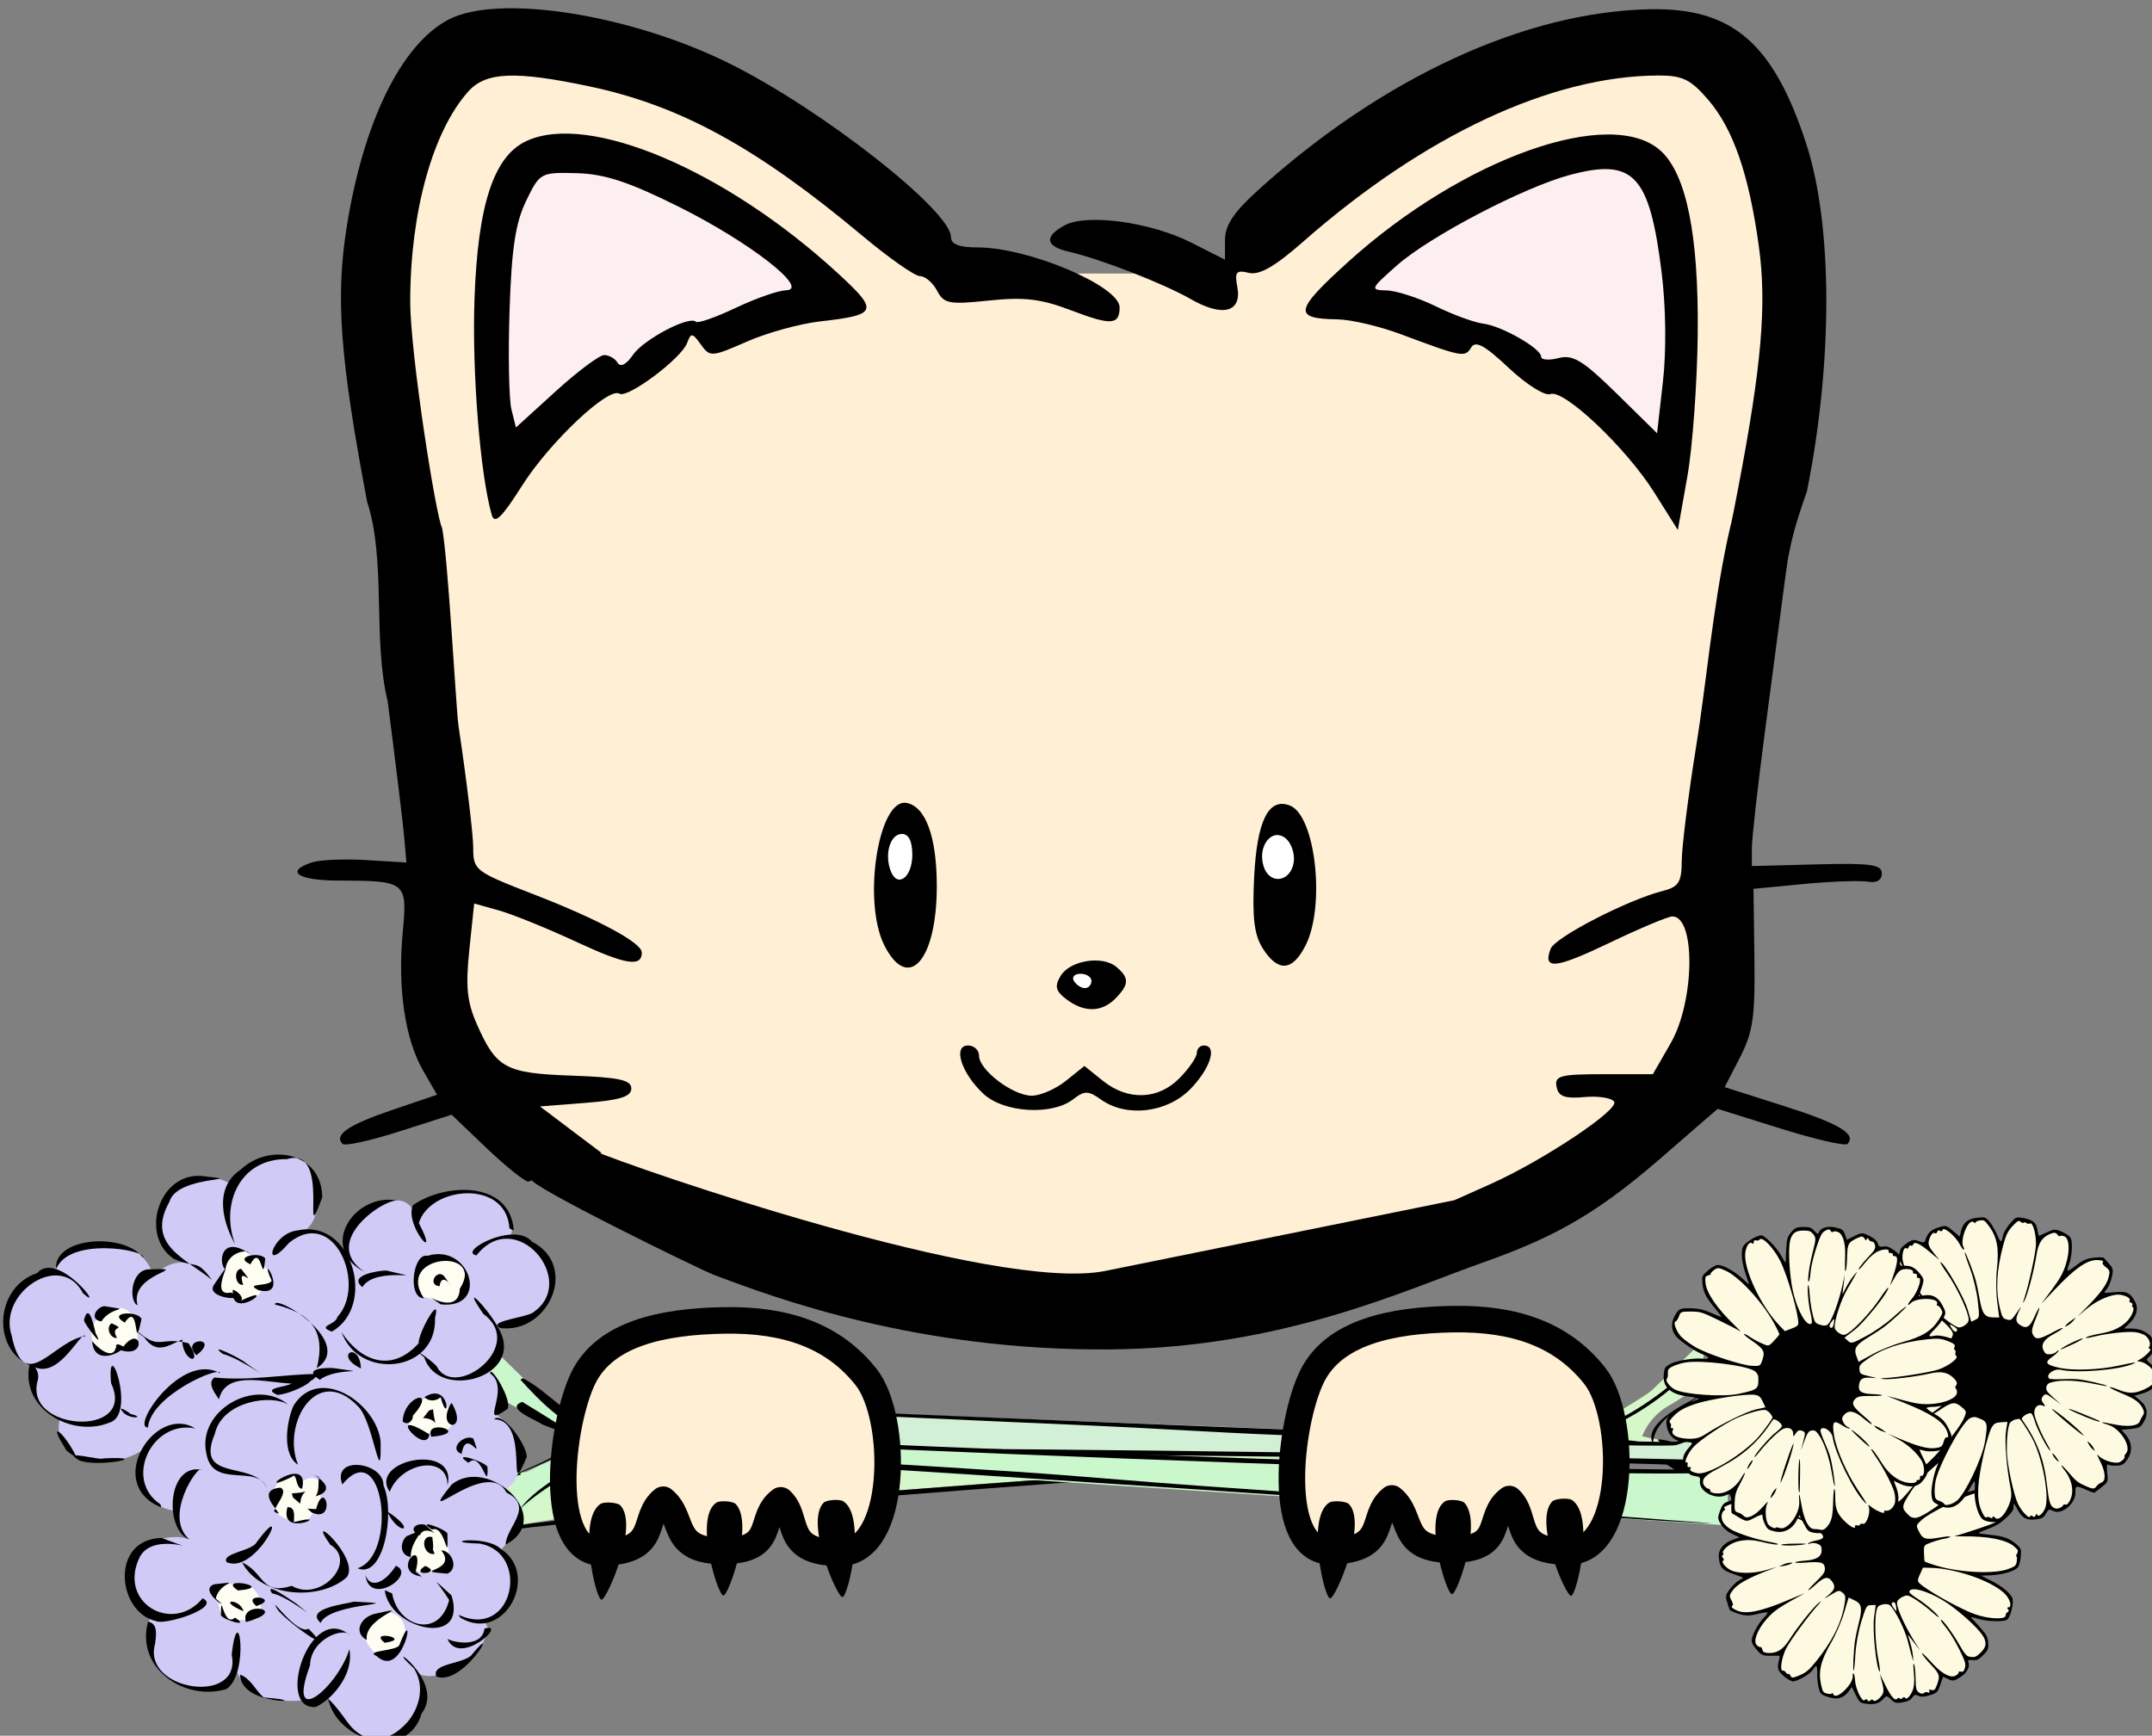 <?xml version="1.0" encoding="UTF-8" standalone="no"?>
<svg xmlns:dc="http://purl.org/dc/elements/1.1/" xmlns:cc="http://creativecommons.org/ns#" xmlns:rdf="http://www.w3.org/1999/02/22-rdf-syntax-ns#" xmlns:svg="http://www.w3.org/2000/svg" xmlns="http://www.w3.org/2000/svg" xmlns:xlink="http://www.w3.org/1999/xlink" xmlns:sodipodi="http://sodipodi.sourceforge.net/DTD/sodipodi-0.dtd" xmlns:inkscape="http://www.inkscape.org/namespaces/inkscape" width="100%" height="100%" id="doh logo" viewBox="0 0 82.614 66.642" version="1.1" inkscape:version="0.48.0 r9654" sodipodi:docname="bomb.svg">
  <rect x="0" y="0" width="82.614" height="66.642" fill="#808080" stroke="none"/>
  <defs id="defs4229">
    <linearGradient y2="420.514" x2="243.606" y1="421.804" x1="153.319" gradientTransform="matrix(2.404,0,0,0.712,-344.95,-95.314)" gradientUnits="userSpaceOnUse" id="linearGradient2616" xlink:href="#linearGradient3406" />
    <linearGradient id="linearGradient3406">
      <stop style="stop-color:#826c14;stop-opacity:1;" offset="0" id="stop3408" />
      <stop style="stop-color:#e0dcad;stop-opacity:1;" offset="0.514" id="stop3410" />
      <stop style="stop-color:#e4e2be;stop-opacity:1;" offset="1" id="stop3412" />
    </linearGradient>
    <linearGradient y2="158.619" x2="387.985" y1="158.619" x1="343.273" gradientTransform="matrix(1.308,0,0,1.308,-344.95,-95.314)" gradientUnits="userSpaceOnUse" id="linearGradient2608" xlink:href="#linearGradient9831" />
    <linearGradient id="linearGradient9831">
      <stop id="stop9833" offset="0" style="stop-color:#c0ba7b;stop-opacity:1" />
      <stop id="stop9835" offset="1" style="stop-color:black;stop-opacity:1" />
    </linearGradient>
    <linearGradient y2="126.613" x2="337.324" y1="169.345" x1="285.629" gradientTransform="matrix(1.308,0,0,1.308,-344.95,-95.314)" gradientUnits="userSpaceOnUse" id="linearGradient2545" xlink:href="#linearGradient9831" />
    <linearGradient id="linearGradient6029">
      <stop id="stop6031" offset="0" style="stop-color:#c0ba7b;stop-opacity:1" />
      <stop id="stop6033" offset="1" style="stop-color:black;stop-opacity:1" />
    </linearGradient>
    <linearGradient y2="-327.26" x2="156.53" y1="-327.26" x1="79.304" gradientTransform="matrix(1.308,0,0,1.308,-95.314,344.95)" gradientUnits="userSpaceOnUse" id="linearGradient2542" xlink:href="#linearGradient5220" />
    <linearGradient id="linearGradient5220">
      <stop id="stop5222" offset="0" style="stop-color:#e1db9c;stop-opacity:1;" />
      <stop id="stop5224" offset="1" style="stop-color:#897f1d;stop-opacity:1" />
    </linearGradient>
    <linearGradient inkscape:collect="always" xlink:href="#linearGradient3406" id="linearGradient6138" gradientUnits="userSpaceOnUse" gradientTransform="matrix(2.404,0,0,0.712,-344.95,-95.314)" x1="153.319" y1="421.804" x2="243.606" y2="420.514" />
    <linearGradient inkscape:collect="always" xlink:href="#linearGradient9831" id="linearGradient6140" gradientUnits="userSpaceOnUse" gradientTransform="matrix(1.308,0,0,1.308,-344.95,-95.314)" x1="343.273" y1="158.619" x2="387.985" y2="158.619" />
    <linearGradient inkscape:collect="always" xlink:href="#linearGradient9831" id="linearGradient6142" gradientUnits="userSpaceOnUse" gradientTransform="matrix(1.308,0,0,1.308,-344.95,-95.314)" x1="285.629" y1="169.345" x2="337.324" y2="126.613" />
    <linearGradient inkscape:collect="always" xlink:href="#linearGradient5220" id="linearGradient6144" gradientUnits="userSpaceOnUse" gradientTransform="matrix(1.308,0,0,1.308,-95.314,344.95)" x1="79.304" y1="-327.26" x2="156.53" y2="-327.26" />
  </defs>
  <sodipodi:namedview pagecolor="#ffffff" bordercolor="#666666" borderopacity="1" objecttolerance="10" gridtolerance="10" guidetolerance="10" inkscape:pageopacity="0" inkscape:pageshadow="2" inkscape:window-width="640" inkscape:window-height="480" id="namedview4227" showgrid="false" fit-margin-top="0" fit-margin-left="0" fit-margin-right="0" fit-margin-bottom="0" inkscape:zoom="3.0857538" inkscape:cx="4.1460072" inkscape:cy="34.275972" inkscape:window-x="434" inkscape:window-y="31" inkscape:window-maximized="0" inkscape:current-layer="doh logo" />
  <title id="title4205">The Department of Happiness</title>
  <g id="g3363" transform="matrix(0.998,0,0,0.998,-350.631,-578.406)">
    <g id="g7958" transform="matrix(0.958,0,0,0.958,16.669,24.487)">
      <path id="path4315" d="m 367.143,621.291 6.25,5.893 17.857,5 20.893,-4.286 6.25,-5.893 2.857,-35.714 -4.286,-5.179 -11.071,2.679 -7.857,6.607 -10.536,0 -12.321,-8.75 -7.679,-0.536 -3.393,10.179 3.036,30 z" style="fill:#ffefd4;fill-opacity:1;fill-rule:evenodd;stroke:none" inkscape:connector-curvature="0" />
      <path transform="translate(-0.067,-0.223)" d="m 386.205,614.059 c 0,0.616 -0.29,1.116 -0.647,1.116 -0.357,0 -0.647,-0.5 -0.647,-1.116 0,-0.616 0.29,-1.116 0.647,-1.116 0.358,0 0.647,0.5 0.647,1.116 z" id="path4319" style="fill:white;fill-opacity:1;stroke:none" inkscape:connector-curvature="0" />
      <path transform="translate(15.246,-0.134)" d="m 386.429,614.059 c 0,0.616 -0.39,1.116 -0.871,1.116 -0.481,0 -0.871,-0.5 -0.871,-1.116 0,-0.616 0.39,-1.116 0.871,-1.116 0.481,0 0.871,0.5 0.871,1.116 z" id="path4322" style="fill:white;fill-opacity:1;stroke:none" inkscape:connector-curvature="0" />
      <path transform="translate(7.344,4.777)" d="m 386.205,614.059 c 0,0.345 -0.29,0.625 -0.647,0.625 -0.357,0 -0.647,-0.28 -0.647,-0.625 0,-0.345 0.29,-0.625 0.647,-0.625 0.358,0 0.647,0.28 0.647,0.625 z" id="path4324" style="fill:white;fill-opacity:1;stroke:none" inkscape:connector-curvature="0" />
      <path id="path4326" d="m 369.509,598.255 -0.392,-7.722 1.597,-4.733 6.776,1.451 5.546,4.13 -6.018,1.269 -7.509,5.606 z" style="fill:#fdeeef;fill-opacity:1;fill-rule:evenodd;stroke:none" inkscape:connector-curvature="0" />
      <path id="path4328" d="m 416.567,598.233 0.392,-7.722 -1.597,-4.733 -6.776,1.451 -5.546,4.13 6.018,1.269 7.509,5.606 z" style="fill:#fdeeef;fill-opacity:1;fill-rule:evenodd;stroke:none" inkscape:connector-curvature="0" />
      <path id="path3544" d="m 370.556,626.866 c -0.149,0 -0.904,-0.605 -1.678,-1.344 l -1.407,-1.344 -2.105,0.674 c -1.158,0.371 -2.182,0.595 -2.276,0.499 -0.355,-0.363 0.23,-0.763 1.985,-1.36 l 1.811,-0.615 -0.558,-0.965 c -0.726,-1.256 -1.031,-3.31 -0.822,-5.535 0.193,-2.063 0.155,-2.094 -2.601,-2.101 -1.62,-0.004 -2.143,-0.372 -1.036,-0.731 0.322,-0.104 1.306,-0.145 2.186,-0.091 l 1.601,0.098 -0.088,-1.008 c -0.048,-0.554 -0.348,-3.017 -0.666,-5.472 -0.608,-2.506 -0.054,-5.676 -0.825,-8.012 -1.086,-5.751 -1.268,-8.182 -0.825,-10.992 0.669,-4.242 2.181,-7.343 4.075,-8.357 1.981,-1.061 7.297,-0.235 11.308,1.757 3.696,1.835 8.886,5.905 8.886,6.967 0,0.291 0.327,0.416 1.085,0.416 2.027,0 5.686,1.549 5.686,2.407 0,0.706 -0.343,0.73 -1.904,0.134 -1.25,-0.478 -1.912,-0.559 -3.34,-0.409 -1.602,0.168 -1.812,0.128 -2.086,-0.396 -0.168,-0.32 -0.475,-0.583 -0.683,-0.583 -0.208,0 -1.246,-0.727 -2.308,-1.616 -4.247,-3.554 -7.318,-5.235 -10.966,-6.005 -2.993,-0.631 -4.16,-0.582 -4.865,0.205 -1.431,1.598 -2.33,4.844 -2.332,8.424 -10e-4,2.103 1.042,8.708 1.28,9.101 0.239,1.226 0.555,7.156 0.653,7.913 0.328,2.187 0.596,4.4 0.596,4.918 0,0.919 0.061,0.966 2.429,1.885 2.606,1.01 4.341,1.945 4.341,2.336 0,0.597 -0.648,0.493 -2.615,-0.422 -1.162,-0.54 -2.563,-1.11 -3.114,-1.265 l -1.002,-0.282 -0.195,1.861 c -0.155,1.475 -0.092,2.095 0.302,2.987 0.784,1.774 1.147,1.971 3.813,2.066 1.899,0.067 2.389,0.173 2.389,0.517 0,0.325 -0.454,0.468 -1.834,0.576 l -1.834,0.144 1.234,0.931 1.234,0.931 m -0.277,-0.071 c 1.578,0.672 16.073,5.713 20.516,4.813 l 14.008,-2.838 1.454,-0.65 c 2.107,-0.943 5.163,-2.977 4.964,-3.304 -0.093,-0.155 -0.63,-0.24 -1.193,-0.19 -0.792,0.071 -1.045,-0.022 -1.121,-0.413 -0.086,-0.442 0.147,-0.504 1.885,-0.504 l 1.983,0 0.717,-1.249 c 0.964,-1.68 1.008,-5.087 0.065,-5.087 -0.17,0 -1.3,0.474 -2.51,1.054 -2.193,1.05 -2.701,1.103 -2.379,0.248 0.172,-0.459 3.074,-1.959 4.484,-2.319 0.667,-0.17 0.777,-0.346 0.784,-1.247 0.005,-0.577 0.27,-2.669 0.59,-4.649 0.367,-2.271 0.658,-5.487 1.246,-8.238 0.21,-0.981 0.063,-0.139 0.431,-2.064 0.94,-4.919 1.148,-7.353 0.829,-9.682 -0.397,-2.894 -1.029,-4.727 -2.034,-5.896 -0.708,-0.823 -1.033,-0.981 -2.014,-0.977 -4.297,0.018 -9.398,2.408 -14.255,6.677 -1.134,0.997 -1.753,1.351 -2.179,1.248 -0.506,-0.123 -0.575,-0.038 -0.461,0.567 0.19,1.014 -0.589,1.221 -1.858,0.493 -1.105,-0.633 -3.637,-1.618 -4.914,-1.911 -0.933,-0.214 -0.994,-0.604 -0.165,-1.056 0.881,-0.482 3.449,-0.135 5.071,0.685 l 1.371,0.693 0,-0.795 c 0,-0.587 0.351,-1.113 1.34,-2.008 4.988,-4.513 10.716,-7.156 15.727,-7.254 3.3,-0.065 4.951,1.356 6.269,5.394 1.067,3.271 1.079,8.746 0.03,13.967 -0.478,1.364 -0.586,1.846 -0.702,2.407 -0.118,0.569 -0.04,0.109 -0.966,7.101 -0.299,2.256 -0.543,4.425 -0.543,4.82 l 0,0.719 2.609,-0.068 c 2.161,-0.057 2.609,0.006 2.609,0.364 0,0.272 -0.207,0.395 -0.558,0.332 -0.307,-0.055 -1.466,-0.013 -2.576,0.093 l -2.019,0.193 0.038,2.786 c 0.032,2.355 -0.058,2.972 -0.578,3.982 l -0.616,1.196 2.365,0.753 c 2.233,0.711 2.947,1.137 2.564,1.528 -0.092,0.094 -1.302,-0.185 -2.689,-0.619 l -2.522,-0.79 -1.856,1.608 c -2.811,2.484 -4.487,3.474 -7.603,4.576 -3.163,1.118 -8.027,3.42 -14.931,3.477 -7.705,0.063 -13.397,-2.043 -15.888,-2.984 -0.627,-0.237 -7.573,-3.648 -7.352,-3.851 m 18.153,-3.426 c -0.889,-0.825 -1.247,-1.944 -0.622,-1.944 0.243,0 0.442,0.185 0.442,0.411 0,0.574 1.359,1.605 2.116,1.605 0.346,0 0.964,-0.269 1.372,-0.597 l 0.743,-0.597 0.743,0.597 c 1.006,0.808 2.221,0.764 3.078,-0.11 0.381,-0.389 0.692,-0.842 0.692,-1.008 0,-0.166 0.127,-0.301 0.282,-0.301 0.554,0 0.268,0.922 -0.542,1.75 -0.938,0.958 -2.57,1.149 -3.587,0.421 -0.511,-0.365 -0.659,-0.366 -1.121,-0.009 -0.85,0.657 -2.78,0.54 -3.597,-0.218 z m 3.33,-3.799 c -0.437,-0.331 -0.485,-0.52 -0.237,-0.936 0.374,-0.628 1.683,-0.839 2.245,-0.362 0.519,0.44 0.512,0.701 -0.037,1.261 -0.552,0.564 -1.259,0.577 -1.971,0.037 z m 1.004,-0.737 c 0,-0.158 -0.198,-0.288 -0.44,-0.288 -0.242,0 -0.361,0.13 -0.265,0.288 0.096,0.158 0.294,0.288 0.44,0.288 0.146,0 0.265,-0.13 0.265,-0.288 z m -8.315,-1.426 c -0.893,-1.763 -0.238,-5.945 0.897,-5.722 0.762,0.15 1.203,1.36 1.207,3.318 0.007,2.997 -1.14,4.307 -2.104,2.404 z m 1.121,-3.638 c 0,-0.551 -0.144,-0.84 -0.419,-0.84 -0.464,0 -0.707,0.799 -0.451,1.481 0.268,0.713 0.87,0.27 0.87,-0.641 z m 14.08,3.77 c -0.352,-0.549 -0.435,-1.225 -0.354,-2.875 0.113,-2.274 0.58,-3.21 1.437,-2.875 1.027,0.402 1.432,4.029 0.627,5.618 -0.526,1.038 -1.1,1.083 -1.71,0.132 z m 1.237,-3.486 c 0.046,-0.329 -0.096,-0.75 -0.315,-0.937 -0.547,-0.464 -1.153,0.287 -0.897,1.111 0.238,0.765 1.097,0.641 1.212,-0.175 z m -32.203,-13.936 c -0.466,-1.618 -0.796,-5.732 -0.693,-8.666 0.132,-3.791 0.771,-5.736 2.084,-6.347 2.501,-1.164 7.991,1.163 12.488,5.294 1.68,1.543 1.629,1.684 -0.711,1.951 -0.805,0.092 -2.123,0.457 -2.929,0.811 -1.412,0.62 -1.479,0.624 -1.843,0.115 -0.342,-0.477 -0.395,-0.483 -0.556,-0.055 -0.233,0.621 -2.389,2.233 -2.713,2.029 -0.444,-0.28 -2.81,1.956 -3.912,3.696 -0.816,1.289 -1.102,1.565 -1.215,1.172 z m 4.516,-6.418 c 0.193,0 0.434,0.139 0.537,0.309 0.116,0.192 0.35,0.071 0.618,-0.318 0.427,-0.622 2.269,-1.59 2.526,-1.328 0.074,0.075 0.79,-0.175 1.592,-0.556 0.802,-0.381 1.712,-0.7 2.022,-0.708 1,-0.026 -1.45,-1.937 -4.311,-3.361 -1.996,-0.994 -2.969,-1.313 -4.09,-1.343 -1.449,-0.038 -1.481,-0.021 -2.03,1.113 -0.428,0.884 -0.583,1.905 -0.665,4.392 -0.059,1.782 -0.026,3.571 0.074,3.975 l 0.181,0.734 1.599,-1.455 c 0.879,-0.8 1.756,-1.455 1.949,-1.455 z m 42.168,5.527 c -1.131,-1.8 -3.638,-4.174 -4.181,-3.961 -0.215,0.084 -0.961,-0.385 -1.668,-1.05 -0.97,-0.912 -1.335,-1.11 -1.511,-0.818 -0.247,0.407 -0.355,0.387 -2.83,-0.539 -0.853,-0.319 -1.996,-0.586 -2.539,-0.594 -1.792,-0.025 -1.732,-0.348 0.435,-2.309 4.614,-4.175 10.571,-6.284 12.559,-4.447 1.022,0.944 1.514,3.389 1.474,7.327 -0.02,1.98 -0.208,4.565 -0.417,5.744 l -0.381,2.144 -0.941,-1.497 z m 0.288,-8.86 c -0.487,-3.914 -1.125,-4.588 -3.691,-3.899 -1.854,0.498 -5.613,2.464 -6.928,3.624 -1.08,0.952 -1.098,0.996 -0.423,1.012 0.388,0.009 1.276,0.296 1.975,0.637 0.698,0.341 1.554,0.654 1.902,0.696 0.743,0.09 2.329,0.996 2.329,1.331 0,0.127 0.315,0.151 0.7,0.052 0.579,-0.148 0.981,0.097 2.327,1.42 l 1.628,1.599 0.235,-2.073 c 0.142,-1.249 0.12,-2.998 -0.054,-4.399 z" style="fill:black" inkscape:connector-curvature="0" />
    </g>
    <g id="g9292">
      <path id="path9234" d="m 417.168,637.038 0.365,-0.881 -2.426,-1.212 -0.604,-0.121 c 0,0 0.257,-0.798 1.126,-1.239 1.051,-0.668 1.098,-0.685 1.098,-0.685 l 0.22,-1.855 c 0,0 -1.854,1.8 -2.063,1.998 -0.26,0.246 -2.041,1.27 -2.041,1.27 l -42.117,1.923 -0.555,0.84 0.087,0.692 -0.372,0.676 2.906,-0.447 c 13.537,-1.212 27.115,-2.163 40.704,-3.043 l 2.068,0.892 1.605,1.192 z" style="fill:#d6f7ca;fill-opacity:1;fill-rule:evenodd;stroke:none" inkscape:connector-curvature="0" />
      <g transform="matrix(-0.999,0.034,-0.034,-0.999,810.109,1256.485)" id="g9236">
        <path id="path9238" d="m 371.885,632.913 c 1.013,0.425 2.1,1.587 3.183,1.757 0.192,0.03 7.397,-0.134 15.894,-0.448 12.389,-0.458 27.538,-1.161 27.813,-1.425 -0.044,0.067 -0.278,0.196 -1.135,0.285 -2.921,0.306 -10.286,0.667 -17.882,0.975 -11.655,0.473 -24.445,0.846 -24.725,0.838 -1.168,-0.035 -2.436,-1.149 -3.241,-1.919 l 0.092,-0.064 z" style="fill:black;fill-opacity:1;fill-rule:nonzero;stroke-width:3;stroke-miterlimit:4;stroke-dasharray:none" inkscape:connector-curvature="0" />
        <path id="path9240" d="m 371.931,633.823 c 0.899,0.478 3.174,1.554 0.818,0.802 -0.182,-0.134 -1.516,-0.502 -0.818,-0.802 z" style="fill:black;fill-opacity:1;fill-rule:nonzero;stroke-width:3;stroke-miterlimit:4;stroke-dasharray:none" inkscape:connector-curvature="0" />
        <path id="path9242" d="m 372.03,636.543 c 0.595,-0.392 1.866,-0.786 1.957,-1.824 0.464,0.997 -2.205,1.809 -1.906,1.883 l -0.284,0.134 0.233,-0.193 0,0 z" style="fill:black;fill-opacity:1;fill-rule:nonzero;stroke-width:3;stroke-miterlimit:4;stroke-dasharray:none" inkscape:connector-curvature="0" />
        <path id="path9244" d="m 372.163,637.924 c 0.578,-0.95 2.364,-2.098 3.482,-2.494 0.263,-0.093 7.217,-0.285 15.401,-0.372 2.34,-0.025 4.77,0.02 7.185,0.003 9.954,-0.07 19.474,-0.05 19.667,-0.061 -0.285,0.075 -10.407,0.12 -20.584,0.215 -10.668,0.099 -21.411,0.249 -21.682,0.351 -1.093,0.411 -2.607,1.429 -3.469,2.358 z" style="fill:black;fill-opacity:1;fill-rule:nonzero;stroke-width:3;stroke-miterlimit:4;stroke-dasharray:none" inkscape:connector-curvature="0" />
      </g>
    </g>
    <path id="path9224" d="m 419.435,636.95 c -0.874,-0.522 -3.093,-1.71 -0.777,-0.842 0.175,0.143 1.489,0.577 0.777,0.842 z" style="fill:black;fill-opacity:1;fill-rule:nonzero;stroke-width:3;stroke-miterlimit:4;stroke-dasharray:none" inkscape:connector-curvature="0" />
    <path id="path9226" d="m 419.471,634.227 c -0.614,0.362 -1.903,0.692 -2.046,1.725 -0.413,-1.019 2.292,-1.697 1.997,-1.786 l 0.291,-0.119 -0.242,0.181 0,0 z" style="fill:black;fill-opacity:1;fill-rule:nonzero;stroke-width:3;stroke-miterlimit:4;stroke-dasharray:none" inkscape:connector-curvature="0" />
    <g id="g9278">
      <path id="path9218" d="m 419.889,638.207 0.437,-0.847 -2.316,-1.411 -0.592,-0.172 c 0,0 0.323,-0.774 1.226,-1.14 1.103,-0.577 1.151,-0.591 1.151,-0.591 l 0.376,-1.83 c 0,0 -1.999,1.638 -2.224,1.817 -0.28,0.223 -2.141,1.094 -2.141,1.094 l -42.129,-1.625 -0.624,0.791 0.029,0.697 -0.427,0.642 2.934,-0.202 c 13.59,-0.069 27.201,0.124 40.816,0.39 l 1.986,1.063 1.499,1.323 z" style="fill:#d2f0d5;fill-opacity:1;fill-rule:evenodd;stroke:none" inkscape:connector-curvature="0" />
      <path style="fill:black;fill-opacity:1;fill-rule:nonzero;stroke-width:3;stroke-miterlimit:4;stroke-dasharray:none" d="m 419.436,637.861 c -0.991,-0.475 -2.018,-1.689 -3.092,-1.913 -0.19,-0.04 -7.394,-0.235 -15.897,-0.344 -12.396,-0.159 -27.562,-0.211 -27.85,0.039 0.048,-0.065 0.287,-0.182 1.148,-0.229 2.933,-0.16 10.307,-0.154 17.908,-0.084 11.664,0.107 24.456,0.372 24.736,0.394 1.165,0.093 2.376,1.269 3.142,2.078 l -0.095,0.059 z" id="path9222" inkscape:connector-curvature="0" />
      <path style="fill:black;fill-opacity:1;fill-rule:nonzero;stroke-width:3;stroke-miterlimit:4;stroke-dasharray:none" d="m 419.407,632.842 c -0.625,0.92 -2.466,1.978 -3.602,2.318 -0.268,0.08 -7.222,-0.074 -15.4,-0.395 -2.338,-0.092 -4.763,-0.258 -7.176,-0.361 -9.945,-0.425 -19.452,-0.919 -19.645,-0.918 0.288,-0.061 10.4,0.398 20.569,0.81 10.659,0.432 21.397,0.817 21.673,0.728 1.112,-0.356 2.675,-1.297 3.582,-2.183 z" id="path9228" inkscape:connector-curvature="0" />
    </g>
    <path style="fill:#caf7cb;fill-opacity:1;fill-rule:evenodd;stroke:none" d="m 370.37,631.519 -0.459,1.528 2.992,1.538 0.587,0.187 c 0,0 -0.343,0.765 -1.256,1.107 -1.118,0.548 -1.167,0.56 -1.167,0.56 l -0.424,1.82 c 0,0 2.041,-1.585 2.271,-1.758 0.286,-0.216 2.169,-1.038 2.169,-1.038 l 42.831,2.796 -0.114,-0.841 -0.01,-0.697 0.444,-0.631 -2.938,0.124 c -13.588,-0.287 -27.188,-0.837 -40.792,-1.46 l -1.957,-1.115 -2.178,-2.121 z" id="path9206" inkscape:connector-curvature="0" />
    <g id="g8064" transform="matrix(0.997,0.076,-0.076,0.997,48.782,-26.69)">
      <path style="fill:black;fill-opacity:1;fill-rule:nonzero;stroke-width:3;stroke-miterlimit:4;stroke-dasharray:none" d="m 371.885,632.913 c 1.013,0.425 2.1,1.587 3.183,1.757 0.192,0.03 7.397,-0.134 15.894,-0.448 12.389,-0.458 27.538,-1.161 27.813,-1.425 -0.044,0.067 -0.278,0.196 -1.135,0.285 -2.921,0.306 -10.286,0.667 -17.882,0.975 -11.655,0.473 -24.445,0.846 -24.725,0.838 -1.168,-0.035 -2.436,-1.149 -3.241,-1.919 l 0.092,-0.064 z" id="path3253" inkscape:connector-curvature="0" />
      <path style="fill:black;fill-opacity:1;fill-rule:nonzero;stroke-width:3;stroke-miterlimit:4;stroke-dasharray:none" d="m 371.931,633.823 c 0.899,0.478 3.174,1.554 0.818,0.802 -0.182,-0.134 -1.516,-0.502 -0.818,-0.802 z" id="path3255" inkscape:connector-curvature="0" />
      <path style="fill:black;fill-opacity:1;fill-rule:nonzero;stroke-width:3;stroke-miterlimit:4;stroke-dasharray:none" d="m 372.03,636.543 c 0.595,-0.392 1.866,-0.786 1.957,-1.824 0.464,0.997 -2.205,1.809 -1.906,1.883 l -0.284,0.134 0.233,-0.193 0,0 z" id="path3257" inkscape:connector-curvature="0" />
      <path style="fill:black;fill-opacity:1;fill-rule:nonzero;stroke-width:3;stroke-miterlimit:4;stroke-dasharray:none" d="m 372.163,637.924 c 0.578,-0.95 2.364,-2.098 3.482,-2.494 0.263,-0.093 7.217,-0.285 15.401,-0.372 2.34,-0.025 4.77,0.02 7.185,0.003 9.954,-0.07 19.474,-0.05 19.667,-0.061 -0.285,0.075 -10.407,0.12 -20.584,0.215 -10.668,0.099 -21.411,0.249 -21.682,0.351 -1.093,0.411 -2.607,1.429 -3.469,2.358 z" id="path3259" inkscape:connector-curvature="0" />
    </g>
    <g id="g4358" transform="translate(27.333,-2.112)">
      <path id="path4360" d="m 374.463,634.644 c 0.838,-1.708 3.029,-2.179 5.44,-2.218 2.364,-0.039 4.19,0.592 5.445,2.185 1.237,1.571 1.224,6.754 -1.012,6.757 -2.236,0.003 -1.527,-1.327 -2.276,-2.02 -0.912,0.673 -0.113,1.917 -2.175,1.946 -2.108,0.029 -1.486,-1.272 -2.346,-1.97 -0.872,0.697 -0.081,1.963 -2.303,2.034 -2.222,0.072 -1.629,-4.968 -0.772,-6.714 z" style="fill:#ffefd4;fill-opacity:1;stroke:black;stroke-width:1.021;stroke-linejoin:round;stroke-miterlimit:4;stroke-opacity:1;stroke-dasharray:none" inkscape:connector-curvature="0" />
      <path id="path4362" d="m 375.133,639.483 c -0.899,0.575 -0.196,3.673 0.03,3.687 0.211,0.013 1.45,-2.873 0.726,-3.628 -0.111,-0.116 -0.62,-0.146 -0.755,-0.059 z" style="fill:black;fill-opacity:1;fill-rule:evenodd;stroke:none" inkscape:connector-curvature="0" />
      <path id="path4364" d="m 379.59,639.433 c -0.879,0.563 0.04,3.562 0.261,3.576 0.206,0.013 1.186,-2.78 0.478,-3.518 -0.109,-0.114 -0.606,-0.143 -0.738,-0.058 z" style="fill:black;fill-opacity:1;fill-rule:evenodd;stroke:none" inkscape:connector-curvature="0" />
      <path id="path4366" d="m 384.464,639.383 c 0.899,0.575 0.196,3.673 -0.03,3.687 -0.211,0.013 -1.45,-2.873 -0.726,-3.628 0.111,-0.116 0.62,-0.146 0.755,-0.059 z" style="fill:black;fill-opacity:1;fill-rule:evenodd;stroke:none" inkscape:connector-curvature="0" />
    </g>
    <g transform="matrix(0.028,0.057,-0.057,0.028,438.045,608.018)" id="g4002">
      <g id="g4004">
        <path style="fill:#fdfae1;fill-opacity:1;fill-rule:evenodd;stroke:none" d="m 245.341,430.045 7.45,-6.629 -7.071,-7.766 1.326,-9.218 11.364,-3.914 -4.798,-10.733 3.725,-9.344 5.303,-1.515 0,-8.586 5.43,-4.356 13.7,2.462 -2.967,-12.816 10.038,-7.071 10.543,7.45 8.839,9.47 -2.21,-20.456 4.861,-5.808 7.702,-0.505 7.576,9.723 6.25,17.109 4.483,-24.496 7.26,-7.639 10.354,2.083 2.904,11.238 -0.631,17.046 11.806,-17.551 9.091,-4.104 8.776,6.124 -0.631,6.945 -7.071,18.12 17.741,-12.501 9.596,0.189 6.187,7.071 -4.546,8.965 -8.207,11.301 17.425,-4.672 6.755,3.22 1.768,8.586 -2.715,4.988 6.061,2.336 2.083,10.291 -6.124,5.366 8.018,7.134 -2.336,9.218 -2.904,2.399 1.957,7.008 -3.03,6.313 -6.692,2.841 2.715,6.566 -4.419,8.523 -12.627,-0.189 4.356,10.922 -6.692,8.46 -10.543,-2.652 -8.397,-4.356 4.798,12.69 -2.273,8.271 -8.207,2.904 -9.091,-6.692 -0.884,7.134 -3.914,5.114 -8.144,1.389 -7.892,-9.723 -4.293,-10.165 -5.051,17.362 -6.629,5.998 -9.344,-3.536 -4.104,-16.289 -4.546,8.081 -7.576,4.798 -8.586,-3.536 -1.831,-15.026 -11.175,7.26 -7.45,-1.831 -3.599,-5.808 0.442,-5.366 -9.218,-0.189 -5.303,-7.45 6.313,-13.006 -11.68,-1.326 -3.409,-10.165 9.028,-8.649 -13.258,-5.051 -1.957,-9.786 z" id="path4006" inkscape:connector-curvature="0" />
        <path style="fill:black" d="m 328.071,516.899 c -3.502,-0.532 -4.28,-1.164 -6.25,-5.07 -1.238,-2.454 -2.25,-5.717 -2.25,-7.25 0,-1.533 -0.166,-2.788 -0.368,-2.788 -0.203,0 -2.393,2.025 -4.868,4.5 -4.926,4.926 -7.226,5.458 -13.056,3.022 -4.169,-1.742 -6.235,-6.545 -5.423,-12.606 l 0.516,-3.851 -3.836,3.083 c -2.51,2.017 -5.327,3.245 -8.15,3.554 -3.909,0.427 -4.631,0.141 -7.689,-3.042 -2.71,-2.821 -3.286,-4.118 -2.923,-6.587 0.44,-3.001 0.355,-3.074 -3.626,-3.089 -4.75,-0.018 -5.406,-0.386 -8.452,-4.747 -2.677,-3.832 -2.298,-7.23 1.417,-12.705 l 2.398,-3.533 -4.414,0 c -5.701,0 -9.14,-2.944 -10.011,-8.57 -0.582,-3.758 -0.327,-4.382 3.319,-8.14 l 3.949,-4.069 -3.889,-0.622 c -5.735,-0.917 -9.734,-5.047 -10.234,-10.568 -0.356,-3.93 -0.046,-4.804 2.573,-7.25 1.638,-1.53 3.624,-2.781 4.414,-2.781 0.79,0 -0.442,-1.786 -2.737,-3.97 -4.388,-4.174 -4.317,-3.819 -2.412,-12.03 0.191,-0.825 0.382,-1.779 0.424,-2.12 0.042,-0.341 2.214,-1.195 4.827,-1.897 6.276,-1.688 6.881,-2.389 4.379,-5.074 -4.808,-5.161 -2.875,-16.331 3.04,-17.568 2.416,-0.505 2.616,-0.886 2.11,-4.007 -0.478,-2.944 -0.071,-3.953 2.777,-6.891 3.731,-3.849 6.844,-4.347 12.476,-1.993 3.862,1.614 3.882,1.583 2.401,-3.749 -1.463,-5.267 0.157,-9.598 4.686,-12.531 2.514,-1.628 4.367,-2.138 6.144,-1.692 4.078,1.023 10.612,6.013 13.689,10.454 1.565,2.258 3.03,3.92 3.257,3.693 0.227,-0.227 -0.134,-3.059 -0.802,-6.293 -2.205,-10.676 0.418,-16.718 7.996,-18.421 4.103,-0.922 4.607,-0.798 7.376,1.8 3.264,3.064 8.372,12.935 9.33,18.031 0.755,4.015 2.39,3.282 2.39,-1.072 0,-4.25 3.274,-15.912 5.361,-19.098 2.608,-3.98 6.468,-5.517 11.532,-4.591 4.983,0.911 5.54,1.551 7.72,8.884 1.155,3.884 1.407,7.126 0.911,11.75 -0.376,3.512 -0.487,6.386 -0.246,6.386 0.241,0 2.037,-2.587 3.991,-5.75 4.314,-6.979 7.065,-9.656 12.075,-11.75 3.698,-1.545 3.954,-1.515 8.17,0.956 2.394,1.403 4.652,3.494 5.017,4.646 0.983,3.098 -0.386,10.509 -3.058,16.551 l -2.353,5.32 5.234,-3.952 c 5.935,-4.481 11.401,-7.021 15.109,-7.021 2.944,0 10.54,6.399 10.525,8.866 -0.018,3.092 -4.675,11.641 -8.467,15.543 -2.25,2.316 -3.029,3.608 -1.911,3.171 1.038,-0.406 4.632,-1.465 7.987,-2.353 5.407,-1.43 6.534,-1.448 9.92,-0.159 3.17,1.206 4.073,2.211 5.302,5.897 1.33,3.989 1.317,4.728 -0.124,7.239 -1.268,2.21 -1.323,2.796 -0.262,2.796 3.142,0 5.827,3.62 6.316,8.515 0.438,4.388 0.216,5.099 -2.195,7.021 l -2.682,2.138 3.599,3.599 c 3.402,3.402 3.565,3.863 2.976,8.413 -0.402,3.109 -1.343,5.378 -2.655,6.407 -1.742,1.366 -1.859,1.918 -0.816,3.866 0.955,1.784 0.955,3.206 -5.3e-4,6.618 -1.017,3.633 -1.783,4.532 -4.666,5.484 -2.643,0.872 -3.283,1.524 -2.739,2.788 1.795,4.172 1.54,7.011 -0.991,11.02 -2.533,4.012 -2.761,4.13 -8.035,4.13 l -5.428,0 1.435,2.75 c 2.445,4.687 1.823,8.434 -2.088,12.581 -3.221,3.415 -3.864,3.687 -7.25,3.072 -2.044,-0.371 -5.853,-1.746 -8.466,-3.056 -5.059,-2.535 -5.512,-2.304 -3.25,1.653 1.457,2.549 1.99,10.559 0.893,13.419 -0.334,0.87 -2.626,2.475 -5.094,3.567 -4.708,2.083 -6.474,1.786 -10.555,-1.775 -0.966,-0.843 -1.875,-1.347 -2.02,-1.122 -0.145,0.226 -1.208,2.439 -2.363,4.918 -1.849,3.97 -2.658,4.657 -6.779,5.759 -3.369,0.901 -5.235,0.954 -6.662,0.19 -2.641,-1.414 -7.541,-8.28 -8.946,-12.536 -0.621,-1.882 -1.454,-3.421 -1.851,-3.421 -0.397,0 -1.28,2.699 -1.961,5.999 -0.957,4.632 -2.106,6.91 -5.045,10 -2.093,2.201 -4.213,3.937 -4.711,3.859 -0.498,-0.078 -2.705,-0.416 -4.905,-0.75 z m 7.142,-2.88 c 4.752,-3.833 7.07,-12.435 8.148,-30.228 l 0.696,-11.5 0.599,10.5 c 0.465,8.155 1.203,11.974 3.302,17.098 3.224,7.87 8.373,13.43 11.512,12.434 1.155,-0.367 2.1,-1.044 2.1,-1.506 0,-0.461 0.866,-0.613 1.924,-0.336 1.401,0.366 2.353,-0.326 3.5,-2.544 2.441,-4.721 1.935,-8.794 -1.871,-15.059 -4.607,-7.585 -11.33,-21.863 -12.047,-25.587 -0.45,-2.338 -0.231,-2.117 0.991,1 3.037,7.743 11.973,24.828 15.189,29.039 3.735,4.891 10.457,9.535 11.083,7.657 0.219,-0.658 1.036,-1.196 1.815,-1.196 0.779,0 1.417,-0.4 1.417,-0.889 0,-0.489 0.787,-0.826 1.75,-0.75 1.426,0.113 1.806,-0.825 2.051,-5.067 0.243,-4.212 -0.346,-6.599 -3.085,-12.5 -6.517,-14.041 -13.85,-23.786 -22.896,-30.427 -4.373,-3.21 -5.237,-3.499 -7.454,-2.489 -2.357,1.074 -2.475,1.487 -1.971,6.882 0.509,5.444 0.485,5.525 -0.471,1.577 -1.261,-5.207 -2.795,-6.514 -6.727,-5.728 -3.73,0.746 -4.334,3.006 -2.507,9.39 2.283,7.978 1.297,7.752 -1.294,-0.296 -2.057,-6.391 -2.987,-7.978 -5.159,-8.803 -3.255,-1.237 -4.686,0.365 -8.175,9.148 -1.305,3.286 -2.587,5.761 -2.849,5.5 -0.262,-0.262 0.533,-2.962 1.766,-6 2.611,-6.433 2.144,-10.078 -1.504,-11.74 -2.029,-0.925 -2.825,-0.802 -4.472,0.689 -1.102,0.998 -2.04,2.756 -2.083,3.909 -0.043,1.152 -0.297,1.559 -0.563,0.905 -0.266,-0.655 -0.015,-2.891 0.559,-4.97 1.623,-5.876 0.084,-6.38 -7.492,-2.453 -7.499,3.888 -19.064,14.304 -26.575,23.934 -6.51,8.347 -7.421,9.315 -5.814,6.178 4.256,-8.308 22.221,-25.979 31.055,-30.547 3.727,-1.927 5.122,-8.453 1.807,-8.453 -0.541,0 -3.102,1.944 -5.691,4.32 -2.589,2.376 -6.057,5.251 -7.707,6.389 -3.69,2.545 -14.925,8.301 -16.124,8.261 -0.482,-0.016 2.732,-1.929 7.143,-4.25 8.53,-4.49 15.965,-10.179 19.432,-14.868 1.677,-2.268 1.894,-3.275 1.047,-4.857 -0.872,-1.629 -2.211,-2.031 -7.283,-2.185 l -6.215,-0.189 5.75,-0.361 c 5.324,-0.334 5.75,-0.541 5.75,-2.792 0,-1.805 -0.693,-2.605 -2.692,-3.107 -2.617,-0.657 -2.631,-0.699 -0.5,-1.487 3.178,-1.176 2.882,-5.254 -0.558,-7.677 -3.857,-2.718 -10.841,-6.167 -16.738,-8.268 -2.756,-0.982 -4.413,-1.818 -3.682,-1.858 2.089,-0.115 14.303,4.986 18.153,7.58 1.915,1.291 4.009,2.347 4.652,2.347 1.712,0 3.657,-5.995 2.079,-6.409 -15.44,-4.055 -25.791,-9.929 -37.746,-21.419 -5.569,-5.352 -8.161,-7.172 -10.215,-7.172 -2.56,0.058 -3.538,1.712 -4.265,3.869 0.317,0.825 0.013,2.131 -0.519,2.131 -1.61,0 -1.082,4.301 0.932,7.605 2.31,3.789 7.311,6.988 12.396,7.931 2.088,0.387 3.603,0.897 3.367,1.134 -0.236,0.236 -3.377,-0.084 -6.978,-0.711 -5.445,-0.948 -7.459,-0.876 -11.951,0.43 -4.599,1.337 -5.376,1.908 -5.227,3.841 0.097,1.249 -0.272,2.994 -0.818,3.88 -1.598,2.588 2.08,6.5 8.812,9.372 3.835,1.636 4.857,2.35 2.831,1.977 -3.274,-0.602 -10.406,2.235 -11.966,4.759 -0.987,1.598 -1.233,4.782 -0.369,4.782 0.364,0 0.627,0.984 0.583,2.186 -0.186,5.134 12.154,9.206 19.101,6.303 5.879,-2.456 5.214,-1.654 -1.681,2.027 -8.13,4.341 -12.377,8.746 -11.379,11.801 0.392,1.2 0.784,3.083 0.871,4.183 0.104,1.319 1.324,2.393 3.583,3.154 3.899,1.314 6.783,0.987 15.791,-1.792 3.501,-1.08 6.568,-1.761 6.815,-1.515 0.247,0.247 -1.943,1.226 -4.866,2.176 -6.345,2.062 -9.114,4.397 -11.806,9.958 -2.141,4.422 -2.661,8.039 -1.009,7.018 0.55,-0.34 1,0.084 1,0.941 0,0.857 0.45,1.559 1,1.559 0.55,0 1,0.675 1,1.5 0,2.28 8.168,2.41 10.925,0.175 1.204,-0.976 1.316,-0.837 0.663,0.825 -1.491,3.794 -1.985,9.863 -0.741,9.094 0.634,-0.392 1.152,-0.203 1.152,0.418 0,2.052 2.81,3.988 5.789,3.988 1.613,0 4.57,-1.112 6.572,-2.47 4.041,-2.742 12.324,-11.348 16.861,-17.518 1.623,-2.207 3.152,-4.012 3.399,-4.012 0.851,0 -1.518,3.515 -6.04,8.964 -5.322,6.413 -7.526,13.743 -5.961,19.823 0.526,2.042 1.501,3.601 2.167,3.463 0.666,-0.138 1.211,0.248 1.211,0.857 0,0.609 0.675,0.848 1.5,0.531 0.825,-0.317 1.5,-0.14 1.5,0.393 0,1.549 3.247,1.115 6.5,-0.869 4.143,-2.527 8.661,-11.299 10.127,-19.663 l 1.227,-7 -0.591,7 c -1.038,12.301 -0.641,19.06 1.361,23.158 1.645,3.367 2.278,3.82 5.126,3.662 1.788,-0.099 3.25,0.238 3.25,0.75 0,1.383 1.239,1.096 3.642,-0.842 z m -12.472,-37.228 c -0.016,-1.375 0.357,-3.4 0.83,-4.5 0.859,-2 0.859,-2 0.83,0 -0.016,1.1 -0.39,3.125 -0.83,4.5 l -0.801,2.5 -0.029,-2.5 z m -8.972,-10.713 c 1.72,-3.733 3.335,-7.012 3.589,-7.287 0.927,-1.004 -1.051,4.615 -3.104,8.823 -3.463,7.094 -3.869,5.808 -0.485,-1.536 z m -42.027,-25.791 c 0.984,-0.984 14.392,-5.332 18.329,-5.944 2.2,-0.342 -0.95,0.953 -7,2.878 -11.782,3.748 -12.098,3.834 -11.329,3.066 z m 2.016,-12.346 c -1.272,-0.358 4.263,-0.65 12.301,-0.65 8.037,0 13.578,0.293 12.313,0.65 -1.265,0.358 -6.801,0.65 -12.301,0.65 -5.5,0 -11.041,-0.293 -12.313,-0.65 z m -9.687,-2.15 c -2,-0.859 -2,-0.859 0,-0.859 1.1,0 2.9,0.387 4,0.859 2,0.859 2,0.859 0,0.859 -1.1,0 -2.9,-0.387 -4,-0.859 z m 12.5,-19 c -2.01,-0.644 -2.108,-0.806 -0.5,-0.83 1.1,-0.016 2.9,0.357 4,0.83 2.548,1.095 -0.081,1.095 -3.5,0 z m 128.196,80.085 c 0.902,-1.054 1.377,-2.179 1.056,-2.5 -0.321,-0.321 0.165,-0.585 1.082,-0.585 3.963,0 -0.43,-13.672 -4.95,-15.406 -0.918,-0.352 -1.449,-0.861 -1.18,-1.13 0.269,-0.269 2.119,0.191 4.111,1.024 4.954,2.07 14.117,2.079 13.324,0.013 -0.347,-0.905 -0.005,-1.5 0.862,-1.5 0.867,0 1.209,-0.595 0.862,-1.5 -0.317,-0.825 -0.077,-1.5 0.531,-1.5 1.468,0 1.381,-2.9 -0.179,-5.982 -0.966,-1.91 -2.52,-2.739 -6.735,-3.593 l -5.479,-1.11 7,0.015 c 8.274,0.018 11.869,-0.927 11.104,-2.92 -0.298,-0.775 -0.057,-1.41 0.535,-1.41 0.592,0 0.817,-0.675 0.5,-1.5 -0.317,-0.825 -0.14,-1.5 0.393,-1.5 1.764,0 1.006,-2.802 -1.594,-5.893 -1.549,-1.84 -4.913,-3.903 -8.5,-5.211 -3.265,-1.191 -5.937,-2.36 -5.937,-2.598 0,-0.723 4.206,0.722 9.713,3.337 4.244,2.015 5.606,2.265 7.328,1.343 1.163,-0.623 1.89,-1.718 1.616,-2.433 -0.275,-0.716 0.005,-1.806 0.622,-2.423 0.829,-0.829 0.777,-1.122 -0.201,-1.122 -1.073,0 -1.083,-0.288 -0.053,-1.529 1.054,-1.27 0.863,-1.964 -1.128,-4.092 -4.113,-4.397 -5.333,-4.633 -12.508,-2.417 -3.63,1.121 -7.34,2.003 -8.244,1.959 -1.711,-0.082 -0.609,-0.507 8.855,-3.412 7.365,-2.261 11.835,-5.707 11.646,-8.98 -0.08,-1.39 -0.539,-2.528 -1.018,-2.528 -0.48,-3.9e-4 -0.369,-0.607 0.246,-1.349 0.856,-1.031 0.623,-1.796 -0.988,-3.25 -1.772,-1.6 -3.639,-1.895 -11.746,-1.858 -5.302,0.024 -12.026,0.637 -14.944,1.363 -2.917,0.725 -5.536,1.087 -5.819,0.804 -0.874,-0.874 9.693,-2.852 18.349,-3.435 7.279,-0.49 8.409,-0.832 9.809,-2.97 1.317,-2.01 1.386,-3.037 0.413,-6.111 -1.455,-4.597 -3.41,-6.195 -7.58,-6.195 -4.258,0 -15.887,4.196 -25.763,9.296 -12.09,6.244 -22.5,16.797 -18.815,19.074 0.435,0.269 2.935,-0.846 5.556,-2.478 4.953,-3.083 13.835,-6.91 15.941,-6.869 0.667,0.013 -1.333,1.071 -4.445,2.351 -6.57,2.702 -14.04,6.937 -15.555,8.818 -0.579,0.719 -0.831,2.759 -0.56,4.533 0.423,2.766 1.011,3.333 4.133,3.981 4.617,0.959 14.757,0.998 23.14,0.089 l 6.5,-0.704 -6,1.249 -6,1.249 4.795,0.773 c 2.638,0.425 6.463,1.425 8.5,2.22 4.04,1.578 4.018,1.575 -9.615,-1.245 -7.447,-1.541 -20.32,-1.458 -24.369,0.156 -0.929,0.37 -1.993,2.057 -2.364,3.749 -0.55,2.503 -0.236,3.43 1.689,4.979 4.451,3.583 17.873,9.592 26.535,11.881 4.762,1.258 8.11,2.47 7.439,2.694 -2.713,0.904 -24.452,-7.131 -30.789,-11.38 l -6.416,-4.303 -1.177,2.584 c -1.118,2.453 -0.794,2.946 6.362,9.693 4.397,4.146 11.172,9.146 16.254,11.996 4.793,2.688 8.54,5.062 8.327,5.276 -0.43,0.43 -11.07,-5.434 -16.014,-8.825 -1.736,-1.191 -5.631,-4.268 -8.656,-6.838 -6.989,-5.939 -9.581,-6.614 -13.439,-3.497 l -2.939,2.374 7.186,6.653 c 3.952,3.659 9.715,10.455 12.807,15.101 6.742,10.133 12.099,14.562 19.885,16.441 4.608,1.112 4.94,1.063 6.696,-0.987 z m -27.698,-60.164 c -3.045,-1.188 -4.498,-1.057 -4.498,0.406 0,0.928 0.976,1.183 3.248,0.85 2.773,-0.407 2.956,-0.591 1.25,-1.257 z m -65.89,-17.67 c 0.731,-0.963 1.343,-2.569 1.36,-3.57 0.038,-2.187 -4.886,-9.535 -10.434,-15.568 -5.452,-5.93 -19.33,-16.665 -24.682,-19.094 -4.585,-2.081 -11.425,-2.754 -10.352,-1.019 0.34,0.55 -0.132,1 -1.048,1 -1.095,0 -1.462,0.532 -1.07,1.552 0.328,0.854 0.182,1.296 -0.324,0.984 -1.56,-0.964 -2.288,1.421 -1.583,5.184 1.144,6.1 16.874,20.019 30.174,26.699 3.944,1.981 12.486,4.882 16.24,5.516 0.214,0.036 0.988,-0.722 1.718,-1.684 z m 60.692,-2.888 c 7.804,-3.993 23.468,-15.134 29.158,-20.738 6.443,-6.346 11.342,-15.524 8.748,-16.389 -0.663,-0.221 -1.205,-1.087 -1.205,-1.925 0,-0.92 -0.574,-1.303 -1.449,-0.968 -0.936,0.359 -1.265,0.075 -0.928,-0.803 0.699,-1.823 -2.862,-2.859 -6.896,-2.006 -9.759,2.063 -27.878,19.371 -35.376,33.792 l -2.149,4.132 2.649,3.199 c 3.131,3.781 3.311,3.823 7.448,1.706 z M 319.23,396.126 c -0.822,-5.147 -11.168,-25.28 -16.873,-32.835 -3.74,-4.953 -6.713,-7.731 -10.167,-9.5 -3.546,-1.816 -5.005,-2.158 -5.333,-1.25 -0.249,0.688 -1.116,1.25 -1.928,1.25 -0.812,0 -1.179,0.48 -0.816,1.067 0.391,0.633 -0.051,0.938 -1.087,0.75 -3.037,-0.551 -3.895,4.375 -1.878,10.786 1.381,4.39 2.721,6.35 6.315,9.235 8.923,7.164 20.67,19.119 23.617,24.037 l 2.992,4.993 2.832,-2.683 c 2.28,-2.161 2.734,-3.3 2.327,-5.848 z m 45.406,-3.085 c 9.834,-10.74 19.716,-28.72 20.625,-37.529 0.51,-4.938 0.356,-5.461 -2.069,-7.051 -1.441,-0.944 -2.62,-1.395 -2.62,-1.002 0,0.393 -0.588,-0.089 -1.306,-1.072 -1.195,-1.634 -1.598,-1.661 -4.75,-0.314 -5.709,2.439 -12.572,11.463 -19.05,25.048 -1.618,3.393 -2.67,5.27 -2.337,4.17 0.333,-1.1 1.32,-7.44 2.193,-14.089 1.521,-11.584 1.508,-12.336 -0.331,-18 -1.777,-5.475 -2.14,-5.911 -4.919,-5.911 -1.65,0 -3.316,-0.442 -3.702,-0.981 -1.06,-1.482 -6.044,2.634 -7.954,6.57 -0.911,1.876 -2.261,6.112 -3,9.412 -1.785,7.968 -1.763,30.558 0.036,36.75 1.373,4.727 1.401,4.75 5.727,4.75 5.125,0 6.354,-1.425 8.907,-10.324 0.919,-3.203 1.899,-5.596 2.178,-5.317 0.279,0.279 0.051,2 -0.507,3.824 -0.558,1.824 -1.223,5.461 -1.479,8.082 -0.463,4.757 -0.457,4.768 3.665,6.666 2.271,1.045 4.421,1.939 4.779,1.985 0.357,0.046 3.019,-2.503 5.915,-5.666 z m -34.441,1.689 c 1.168,-0.436 2.417,-1.962 2.775,-3.391 1.559,-6.211 -3.792,-32.633 -8.398,-41.47 -1.026,-1.968 -3.027,-4.803 -4.446,-6.299 -2.194,-2.313 -2.965,-2.574 -5.152,-1.743 -1.414,0.538 -2.923,0.76 -3.353,0.494 -1.355,-0.837 -4.112,3.078 -4.695,6.668 -1.062,6.546 4.885,29.447 9.772,37.631 6.254,10.472 6.608,10.685 13.496,8.11 z" id="path4008" inkscape:connector-curvature="0" />
      </g>
    </g>
    <g transform="matrix(-0.049,-0.041,0.041,-0.049,427.352,666.972)" id="g3994">
      <g id="g3996">
        <path style="fill:#fdfae1;fill-opacity:1;fill-rule:evenodd;stroke:none" d="m 245.341,430.045 7.45,-6.629 -7.071,-7.766 1.326,-9.218 11.364,-3.914 -4.798,-10.733 3.725,-9.344 5.303,-1.515 0,-8.586 5.43,-4.356 13.7,2.462 -2.967,-12.816 10.038,-7.071 10.543,7.45 8.839,9.47 -2.21,-20.456 4.861,-5.808 7.702,-0.505 7.576,9.723 6.25,17.109 4.483,-24.496 7.26,-7.639 10.354,2.083 2.904,11.238 -0.631,17.046 11.806,-17.551 9.091,-4.104 8.776,6.124 -0.631,6.945 -7.071,18.12 17.741,-12.501 9.596,0.189 6.187,7.071 -4.546,8.965 -8.207,11.301 17.425,-4.672 6.755,3.22 1.768,8.586 -2.715,4.988 6.061,2.336 2.083,10.291 -6.124,5.366 8.018,7.134 -2.336,9.218 -2.904,2.399 1.957,7.008 -3.03,6.313 -6.692,2.841 2.715,6.566 -4.419,8.523 -12.627,-0.189 4.356,10.922 -6.692,8.46 -10.543,-2.652 -8.397,-4.356 4.798,12.69 -2.273,8.271 -8.207,2.904 -9.091,-6.692 -0.884,7.134 -3.914,5.114 -8.144,1.389 -7.892,-9.723 -4.293,-10.165 -5.051,17.362 -6.629,5.998 -9.344,-3.536 -4.104,-16.289 -4.546,8.081 -7.576,4.798 -8.586,-3.536 -1.831,-15.026 -11.175,7.26 -7.45,-1.831 -3.599,-5.808 0.442,-5.366 -9.218,-0.189 -5.303,-7.45 6.313,-13.006 -11.68,-1.326 -3.409,-10.165 9.028,-8.649 -13.258,-5.051 -1.957,-9.786 z" id="path3998" inkscape:connector-curvature="0" />
        <path style="fill:black" d="m 328.071,516.899 c -3.502,-0.532 -4.28,-1.164 -6.25,-5.07 -1.238,-2.454 -2.25,-5.717 -2.25,-7.25 0,-1.533 -0.166,-2.788 -0.368,-2.788 -0.203,0 -2.393,2.025 -4.868,4.5 -4.926,4.926 -7.226,5.458 -13.056,3.022 -4.169,-1.742 -6.235,-6.545 -5.423,-12.606 l 0.516,-3.851 -3.836,3.083 c -2.51,2.017 -5.327,3.245 -8.15,3.554 -3.909,0.427 -4.631,0.141 -7.689,-3.042 -2.71,-2.821 -3.286,-4.118 -2.923,-6.587 0.44,-3.001 0.355,-3.074 -3.626,-3.089 -4.75,-0.018 -5.406,-0.386 -8.452,-4.747 -2.677,-3.832 -2.298,-7.23 1.417,-12.705 l 2.398,-3.533 -4.414,0 c -5.701,0 -9.14,-2.944 -10.011,-8.57 -0.582,-3.758 -0.327,-4.382 3.319,-8.14 l 3.949,-4.069 -3.889,-0.622 c -5.735,-0.917 -9.734,-5.047 -10.234,-10.568 -0.356,-3.93 -0.046,-4.804 2.573,-7.25 1.638,-1.53 3.624,-2.781 4.414,-2.781 0.79,0 -0.442,-1.786 -2.737,-3.97 -4.388,-4.174 -4.317,-3.819 -2.412,-12.03 0.191,-0.825 0.382,-1.779 0.424,-2.12 0.042,-0.341 2.214,-1.195 4.827,-1.897 6.276,-1.688 6.881,-2.389 4.379,-5.074 -4.808,-5.161 -2.875,-16.331 3.04,-17.568 2.416,-0.505 2.616,-0.886 2.11,-4.007 -0.478,-2.944 -0.071,-3.953 2.777,-6.891 3.731,-3.849 6.844,-4.347 12.476,-1.993 3.862,1.614 3.882,1.583 2.401,-3.749 -1.463,-5.267 0.157,-9.598 4.686,-12.531 2.514,-1.628 4.367,-2.138 6.144,-1.692 4.078,1.023 10.612,6.013 13.689,10.454 1.565,2.258 3.03,3.92 3.257,3.693 0.227,-0.227 -0.134,-3.059 -0.802,-6.293 -2.205,-10.676 0.418,-16.718 7.996,-18.421 4.103,-0.922 4.607,-0.798 7.376,1.8 3.264,3.064 8.372,12.935 9.33,18.031 0.755,4.015 2.39,3.282 2.39,-1.072 0,-4.25 3.274,-15.912 5.361,-19.098 2.608,-3.98 6.468,-5.517 11.532,-4.591 4.983,0.911 5.54,1.551 7.72,8.884 1.155,3.884 1.407,7.126 0.911,11.75 -0.376,3.512 -0.487,6.386 -0.246,6.386 0.241,0 2.037,-2.587 3.991,-5.75 4.314,-6.979 7.065,-9.656 12.075,-11.75 3.698,-1.545 3.954,-1.515 8.17,0.956 2.394,1.403 4.652,3.494 5.017,4.646 0.983,3.098 -0.386,10.509 -3.058,16.551 l -2.353,5.32 5.234,-3.952 c 5.935,-4.481 11.401,-7.021 15.109,-7.021 2.944,0 10.54,6.399 10.525,8.866 -0.018,3.092 -4.675,11.641 -8.467,15.543 -2.25,2.316 -3.029,3.608 -1.911,3.171 1.038,-0.406 4.632,-1.465 7.987,-2.353 5.407,-1.43 6.534,-1.448 9.92,-0.159 3.17,1.206 4.073,2.211 5.302,5.897 1.33,3.989 1.317,4.728 -0.124,7.239 -1.268,2.21 -1.323,2.796 -0.262,2.796 3.142,0 5.827,3.62 6.316,8.515 0.438,4.388 0.216,5.099 -2.195,7.021 l -2.682,2.138 3.599,3.599 c 3.402,3.402 3.565,3.863 2.976,8.413 -0.402,3.109 -1.343,5.378 -2.655,6.407 -1.742,1.366 -1.859,1.918 -0.816,3.866 0.955,1.784 0.955,3.206 -5.3e-4,6.618 -1.017,3.633 -1.783,4.532 -4.666,5.484 -2.643,0.872 -3.283,1.524 -2.739,2.788 1.795,4.172 1.54,7.011 -0.991,11.02 -2.533,4.012 -2.761,4.13 -8.035,4.13 l -5.428,0 1.435,2.75 c 2.445,4.687 1.823,8.434 -2.088,12.581 -3.221,3.415 -3.864,3.687 -7.25,3.072 -2.044,-0.371 -5.853,-1.746 -8.466,-3.056 -5.059,-2.535 -5.512,-2.304 -3.25,1.653 1.457,2.549 1.99,10.559 0.893,13.419 -0.334,0.87 -2.626,2.475 -5.094,3.567 -4.708,2.083 -6.474,1.786 -10.555,-1.775 -0.966,-0.843 -1.875,-1.347 -2.02,-1.122 -0.145,0.226 -1.208,2.439 -2.363,4.918 -1.849,3.97 -2.658,4.657 -6.779,5.759 -3.369,0.901 -5.235,0.954 -6.662,0.19 -2.641,-1.414 -7.541,-8.28 -8.946,-12.536 -0.621,-1.882 -1.454,-3.421 -1.851,-3.421 -0.397,0 -1.28,2.699 -1.961,5.999 -0.957,4.632 -2.106,6.91 -5.045,10 -2.093,2.201 -4.213,3.937 -4.711,3.859 -0.498,-0.078 -2.705,-0.416 -4.905,-0.75 z m 7.142,-2.88 c 4.752,-3.833 7.07,-12.435 8.148,-30.228 l 0.696,-11.5 0.599,10.5 c 0.465,8.155 1.203,11.974 3.302,17.098 3.224,7.87 8.373,13.43 11.512,12.434 1.155,-0.367 2.1,-1.044 2.1,-1.506 0,-0.461 0.866,-0.613 1.924,-0.336 1.401,0.366 2.353,-0.326 3.5,-2.544 2.441,-4.721 1.935,-8.794 -1.871,-15.059 -4.607,-7.585 -11.33,-21.863 -12.047,-25.587 -0.45,-2.338 -0.231,-2.117 0.991,1 3.037,7.743 11.973,24.828 15.189,29.039 3.735,4.891 10.457,9.535 11.083,7.657 0.219,-0.658 1.036,-1.196 1.815,-1.196 0.779,0 1.417,-0.4 1.417,-0.889 0,-0.489 0.787,-0.826 1.75,-0.75 1.426,0.113 1.806,-0.825 2.051,-5.067 0.243,-4.212 -0.346,-6.599 -3.085,-12.5 -6.517,-14.041 -13.85,-23.786 -22.896,-30.427 -4.373,-3.21 -5.237,-3.499 -7.454,-2.489 -2.357,1.074 -2.475,1.487 -1.971,6.882 0.509,5.444 0.485,5.525 -0.471,1.577 -1.261,-5.207 -2.795,-6.514 -6.727,-5.728 -3.73,0.746 -4.334,3.006 -2.507,9.39 2.283,7.978 1.297,7.752 -1.294,-0.296 -2.057,-6.391 -2.987,-7.978 -5.159,-8.803 -3.255,-1.237 -4.686,0.365 -8.175,9.148 -1.305,3.286 -2.587,5.761 -2.849,5.5 -0.262,-0.262 0.533,-2.962 1.766,-6 2.611,-6.433 2.144,-10.078 -1.504,-11.74 -2.029,-0.925 -2.825,-0.802 -4.472,0.689 -1.102,0.998 -2.04,2.756 -2.083,3.909 -0.043,1.152 -0.297,1.559 -0.563,0.905 -0.266,-0.655 -0.015,-2.891 0.559,-4.97 1.623,-5.876 0.084,-6.38 -7.492,-2.453 -7.499,3.888 -19.064,14.304 -26.575,23.934 -6.51,8.347 -7.421,9.315 -5.814,6.178 4.256,-8.308 22.221,-25.979 31.055,-30.547 3.727,-1.927 5.122,-8.453 1.807,-8.453 -0.541,0 -3.102,1.944 -5.691,4.32 -2.589,2.376 -6.057,5.251 -7.707,6.389 -3.69,2.545 -14.925,8.301 -16.124,8.261 -0.482,-0.016 2.732,-1.929 7.143,-4.25 8.53,-4.49 15.965,-10.179 19.432,-14.868 1.677,-2.268 1.894,-3.275 1.047,-4.857 -0.872,-1.629 -2.211,-2.031 -7.283,-2.185 l -6.215,-0.189 5.75,-0.361 c 5.324,-0.334 5.75,-0.541 5.75,-2.792 0,-1.805 -0.693,-2.605 -2.692,-3.107 -2.617,-0.657 -2.631,-0.699 -0.5,-1.487 3.178,-1.176 2.882,-5.254 -0.558,-7.677 -3.857,-2.718 -10.841,-6.167 -16.738,-8.268 -2.756,-0.982 -4.413,-1.818 -3.682,-1.858 2.089,-0.115 14.303,4.986 18.153,7.58 1.915,1.291 4.009,2.347 4.652,2.347 1.712,0 3.657,-5.995 2.079,-6.409 -15.44,-4.055 -25.791,-9.929 -37.746,-21.419 -5.569,-5.352 -8.161,-7.172 -10.215,-7.172 -2.56,0.058 -3.538,1.712 -4.265,3.869 0.317,0.825 0.013,2.131 -0.519,2.131 -1.61,0 -1.082,4.301 0.932,7.605 2.31,3.789 7.311,6.988 12.396,7.931 2.088,0.387 3.603,0.897 3.367,1.134 -0.236,0.236 -3.377,-0.084 -6.978,-0.711 -5.445,-0.948 -7.459,-0.876 -11.951,0.43 -4.599,1.337 -5.376,1.908 -5.227,3.841 0.097,1.249 -0.272,2.994 -0.818,3.88 -1.598,2.588 2.08,6.5 8.812,9.372 3.835,1.636 4.857,2.35 2.831,1.977 -3.274,-0.602 -10.406,2.235 -11.966,4.759 -0.987,1.598 -1.233,4.782 -0.369,4.782 0.364,0 0.627,0.984 0.583,2.186 -0.186,5.134 12.154,9.206 19.101,6.303 5.879,-2.456 5.214,-1.654 -1.681,2.027 -8.13,4.341 -12.377,8.746 -11.379,11.801 0.392,1.2 0.784,3.083 0.871,4.183 0.104,1.319 1.324,2.393 3.583,3.154 3.899,1.314 6.783,0.987 15.791,-1.792 3.501,-1.08 6.568,-1.761 6.815,-1.515 0.247,0.247 -1.943,1.226 -4.866,2.176 -6.345,2.062 -9.114,4.397 -11.806,9.958 -2.141,4.422 -2.661,8.039 -1.009,7.018 0.55,-0.34 1,0.084 1,0.941 0,0.857 0.45,1.559 1,1.559 0.55,0 1,0.675 1,1.5 0,2.28 8.168,2.41 10.925,0.175 1.204,-0.976 1.316,-0.837 0.663,0.825 -1.491,3.794 -1.985,9.863 -0.741,9.094 0.634,-0.392 1.152,-0.203 1.152,0.418 0,2.052 2.81,3.988 5.789,3.988 1.613,0 4.57,-1.112 6.572,-2.47 4.041,-2.742 12.324,-11.348 16.861,-17.518 1.623,-2.207 3.152,-4.012 3.399,-4.012 0.851,0 -1.518,3.515 -6.04,8.964 -5.322,6.413 -7.526,13.743 -5.961,19.823 0.526,2.042 1.501,3.601 2.167,3.463 0.666,-0.138 1.211,0.248 1.211,0.857 0,0.609 0.675,0.848 1.5,0.531 0.825,-0.317 1.5,-0.14 1.5,0.393 0,1.549 3.247,1.115 6.5,-0.869 4.143,-2.527 8.661,-11.299 10.127,-19.663 l 1.227,-7 -0.591,7 c -1.038,12.301 -0.641,19.06 1.361,23.158 1.645,3.367 2.278,3.82 5.126,3.662 1.788,-0.099 3.25,0.238 3.25,0.75 0,1.383 1.239,1.096 3.642,-0.842 z m -12.472,-37.228 c -0.016,-1.375 0.357,-3.4 0.83,-4.5 0.859,-2 0.859,-2 0.83,0 -0.016,1.1 -0.39,3.125 -0.83,4.5 l -0.801,2.5 -0.029,-2.5 z m -8.972,-10.713 c 1.72,-3.733 3.335,-7.012 3.589,-7.287 0.927,-1.004 -1.051,4.615 -3.104,8.823 -3.463,7.094 -3.869,5.808 -0.485,-1.536 z m -42.027,-25.791 c 0.984,-0.984 14.392,-5.332 18.329,-5.944 2.2,-0.342 -0.95,0.953 -7,2.878 -11.782,3.748 -12.098,3.834 -11.329,3.066 z m 2.016,-12.346 c -1.272,-0.358 4.263,-0.65 12.301,-0.65 8.037,0 13.578,0.293 12.313,0.65 -1.265,0.358 -6.801,0.65 -12.301,0.65 -5.5,0 -11.041,-0.293 -12.313,-0.65 z m -9.687,-2.15 c -2,-0.859 -2,-0.859 0,-0.859 1.1,0 2.9,0.387 4,0.859 2,0.859 2,0.859 0,0.859 -1.1,0 -2.9,-0.387 -4,-0.859 z m 12.5,-19 c -2.01,-0.644 -2.108,-0.806 -0.5,-0.83 1.1,-0.016 2.9,0.357 4,0.83 2.548,1.095 -0.081,1.095 -3.5,0 z m 128.196,80.085 c 0.902,-1.054 1.377,-2.179 1.056,-2.5 -0.321,-0.321 0.165,-0.585 1.082,-0.585 3.963,0 -0.43,-13.672 -4.95,-15.406 -0.918,-0.352 -1.449,-0.861 -1.18,-1.13 0.269,-0.269 2.119,0.191 4.111,1.024 4.954,2.07 14.117,2.079 13.324,0.013 -0.347,-0.905 -0.005,-1.5 0.862,-1.5 0.867,0 1.209,-0.595 0.862,-1.5 -0.317,-0.825 -0.077,-1.5 0.531,-1.5 1.468,0 1.381,-2.9 -0.179,-5.982 -0.966,-1.91 -2.52,-2.739 -6.735,-3.593 l -5.479,-1.11 7,0.015 c 8.274,0.018 11.869,-0.927 11.104,-2.92 -0.298,-0.775 -0.057,-1.41 0.535,-1.41 0.592,0 0.817,-0.675 0.5,-1.5 -0.317,-0.825 -0.14,-1.5 0.393,-1.5 1.764,0 1.006,-2.802 -1.594,-5.893 -1.549,-1.84 -4.913,-3.903 -8.5,-5.211 -3.265,-1.191 -5.937,-2.36 -5.937,-2.598 0,-0.723 4.206,0.722 9.713,3.337 4.244,2.015 5.606,2.265 7.328,1.343 1.163,-0.623 1.89,-1.718 1.616,-2.433 -0.275,-0.716 0.005,-1.806 0.622,-2.423 0.829,-0.829 0.777,-1.122 -0.201,-1.122 -1.073,0 -1.083,-0.288 -0.053,-1.529 1.054,-1.27 0.863,-1.964 -1.128,-4.092 -4.113,-4.397 -5.333,-4.633 -12.508,-2.417 -3.63,1.121 -7.34,2.003 -8.244,1.959 -1.711,-0.082 -0.609,-0.507 8.855,-3.412 7.365,-2.261 11.835,-5.707 11.646,-8.98 -0.08,-1.39 -0.539,-2.528 -1.018,-2.528 -0.48,-3.9e-4 -0.369,-0.607 0.246,-1.349 0.856,-1.031 0.623,-1.796 -0.988,-3.25 -1.772,-1.6 -3.639,-1.895 -11.746,-1.858 -5.302,0.024 -12.026,0.637 -14.944,1.363 -2.917,0.725 -5.536,1.087 -5.819,0.804 -0.874,-0.874 9.693,-2.852 18.349,-3.435 7.279,-0.49 8.409,-0.832 9.809,-2.97 1.317,-2.01 1.386,-3.037 0.413,-6.111 -1.455,-4.597 -3.41,-6.195 -7.58,-6.195 -4.258,0 -15.887,4.196 -25.763,9.296 -12.09,6.244 -22.5,16.797 -18.815,19.074 0.435,0.269 2.935,-0.846 5.556,-2.478 4.953,-3.083 13.835,-6.91 15.941,-6.869 0.667,0.013 -1.333,1.071 -4.445,2.351 -6.57,2.702 -14.04,6.937 -15.555,8.818 -0.579,0.719 -0.831,2.759 -0.56,4.533 0.423,2.766 1.011,3.333 4.133,3.981 4.617,0.959 14.757,0.998 23.14,0.089 l 6.5,-0.704 -6,1.249 -6,1.249 4.795,0.773 c 2.638,0.425 6.463,1.425 8.5,2.22 4.04,1.578 4.018,1.575 -9.615,-1.245 -7.447,-1.541 -20.32,-1.458 -24.369,0.156 -0.929,0.37 -1.993,2.057 -2.364,3.749 -0.55,2.503 -0.236,3.43 1.689,4.979 4.451,3.583 17.873,9.592 26.535,11.881 4.762,1.258 8.11,2.47 7.439,2.694 -2.713,0.904 -24.452,-7.131 -30.789,-11.38 l -6.416,-4.303 -1.177,2.584 c -1.118,2.453 -0.794,2.946 6.362,9.693 4.397,4.146 11.172,9.146 16.254,11.996 4.793,2.688 8.54,5.062 8.327,5.276 -0.43,0.43 -11.07,-5.434 -16.014,-8.825 -1.736,-1.191 -5.631,-4.268 -8.656,-6.838 -6.989,-5.939 -9.581,-6.614 -13.439,-3.497 l -2.939,2.374 7.186,6.653 c 3.952,3.659 9.715,10.455 12.807,15.101 6.742,10.133 12.099,14.562 19.885,16.441 4.608,1.112 4.94,1.063 6.696,-0.987 z m -27.698,-60.164 c -3.045,-1.188 -4.498,-1.057 -4.498,0.406 0,0.928 0.976,1.183 3.248,0.85 2.773,-0.407 2.956,-0.591 1.25,-1.257 z m -65.89,-17.67 c 0.731,-0.963 1.343,-2.569 1.36,-3.57 0.038,-2.187 -4.886,-9.535 -10.434,-15.568 -5.452,-5.93 -19.33,-16.665 -24.682,-19.094 -4.585,-2.081 -11.425,-2.754 -10.352,-1.019 0.34,0.55 -0.132,1 -1.048,1 -1.095,0 -1.462,0.532 -1.07,1.552 0.328,0.854 0.182,1.296 -0.324,0.984 -1.56,-0.964 -2.288,1.421 -1.583,5.184 1.144,6.1 16.874,20.019 30.174,26.699 3.944,1.981 12.486,4.882 16.24,5.516 0.214,0.036 0.988,-0.722 1.718,-1.684 z m 60.692,-2.888 c 7.804,-3.993 23.468,-15.134 29.158,-20.738 6.443,-6.346 11.342,-15.524 8.748,-16.389 -0.663,-0.221 -1.205,-1.087 -1.205,-1.925 0,-0.92 -0.574,-1.303 -1.449,-0.968 -0.936,0.359 -1.265,0.075 -0.928,-0.803 0.699,-1.823 -2.862,-2.859 -6.896,-2.006 -9.759,2.063 -27.878,19.371 -35.376,33.792 l -2.149,4.132 2.649,3.199 c 3.131,3.781 3.311,3.823 7.448,1.706 z M 319.23,396.126 c -0.822,-5.147 -11.168,-25.28 -16.873,-32.835 -3.74,-4.953 -6.713,-7.731 -10.167,-9.5 -3.546,-1.816 -5.005,-2.158 -5.333,-1.25 -0.249,0.688 -1.116,1.25 -1.928,1.25 -0.812,0 -1.179,0.48 -0.816,1.067 0.391,0.633 -0.051,0.938 -1.087,0.75 -3.037,-0.551 -3.895,4.375 -1.878,10.786 1.381,4.39 2.721,6.35 6.315,9.235 8.923,7.164 20.67,19.119 23.617,24.037 l 2.992,4.993 2.832,-2.683 c 2.28,-2.161 2.734,-3.3 2.327,-5.848 z m 45.406,-3.085 c 9.834,-10.74 19.716,-28.72 20.625,-37.529 0.51,-4.938 0.356,-5.461 -2.069,-7.051 -1.441,-0.944 -2.62,-1.395 -2.62,-1.002 0,0.393 -0.588,-0.089 -1.306,-1.072 -1.195,-1.634 -1.598,-1.661 -4.75,-0.314 -5.709,2.439 -12.572,11.463 -19.05,25.048 -1.618,3.393 -2.67,5.27 -2.337,4.17 0.333,-1.1 1.32,-7.44 2.193,-14.089 1.521,-11.584 1.508,-12.336 -0.331,-18 -1.777,-5.475 -2.14,-5.911 -4.919,-5.911 -1.65,0 -3.316,-0.442 -3.702,-0.981 -1.06,-1.482 -6.044,2.634 -7.954,6.57 -0.911,1.876 -2.261,6.112 -3,9.412 -1.785,7.968 -1.763,30.558 0.036,36.75 1.373,4.727 1.401,4.75 5.727,4.75 5.125,0 6.354,-1.425 8.907,-10.324 0.919,-3.203 1.899,-5.596 2.178,-5.317 0.279,0.279 0.051,2 -0.507,3.824 -0.558,1.824 -1.223,5.461 -1.479,8.082 -0.463,4.757 -0.457,4.768 3.665,6.666 2.271,1.045 4.421,1.939 4.779,1.985 0.357,0.046 3.019,-2.503 5.915,-5.666 z m -34.441,1.689 c 1.168,-0.436 2.417,-1.962 2.775,-3.391 1.559,-6.211 -3.792,-32.633 -8.398,-41.47 -1.026,-1.968 -3.027,-4.803 -4.446,-6.299 -2.194,-2.313 -2.965,-2.574 -5.152,-1.743 -1.414,0.538 -2.923,0.76 -3.353,0.494 -1.355,-0.837 -4.112,3.078 -4.695,6.668 -1.062,6.546 4.885,29.447 9.772,37.631 6.254,10.472 6.608,10.685 13.496,8.11 z" id="path4000" inkscape:connector-curvature="0" />
      </g>
    </g>
    <g transform="matrix(0.02,-0.06,0.06,0.02,388.682,644.458)" id="g3989">
      <g id="g3923">
        <path style="fill:#fdfae1;fill-opacity:1;fill-rule:evenodd;stroke:none" d="m 245.341,430.045 7.45,-6.629 -7.071,-7.766 1.326,-9.218 11.364,-3.914 -4.798,-10.733 3.725,-9.344 5.303,-1.515 0,-8.586 5.43,-4.356 13.7,2.462 -2.967,-12.816 10.038,-7.071 10.543,7.45 8.839,9.47 -2.21,-20.456 4.861,-5.808 7.702,-0.505 7.576,9.723 6.25,17.109 4.483,-24.496 7.26,-7.639 10.354,2.083 2.904,11.238 -0.631,17.046 11.806,-17.551 9.091,-4.104 8.776,6.124 -0.631,6.945 -7.071,18.12 17.741,-12.501 9.596,0.189 6.187,7.071 -4.546,8.965 -8.207,11.301 17.425,-4.672 6.755,3.22 1.768,8.586 -2.715,4.988 6.061,2.336 2.083,10.291 -6.124,5.366 8.018,7.134 -2.336,9.218 -2.904,2.399 1.957,7.008 -3.03,6.313 -6.692,2.841 2.715,6.566 -4.419,8.523 -12.627,-0.189 4.356,10.922 -6.692,8.46 -10.543,-2.652 -8.397,-4.356 4.798,12.69 -2.273,8.271 -8.207,2.904 -9.091,-6.692 -0.884,7.134 -3.914,5.114 -8.144,1.389 -7.892,-9.723 -4.293,-10.165 -5.051,17.362 -6.629,5.998 -9.344,-3.536 -4.104,-16.289 -4.546,8.081 -7.576,4.798 -8.586,-3.536 -1.831,-15.026 -11.175,7.26 -7.45,-1.831 -3.599,-5.808 0.442,-5.366 -9.218,-0.189 -5.303,-7.45 6.313,-13.006 -11.68,-1.326 -3.409,-10.165 9.028,-8.649 -13.258,-5.051 -1.957,-9.786 z" id="path3412" inkscape:connector-curvature="0" />
        <path style="fill:black" d="m 328.071,516.899 c -3.502,-0.532 -4.28,-1.164 -6.25,-5.07 -1.238,-2.454 -2.25,-5.717 -2.25,-7.25 0,-1.533 -0.166,-2.788 -0.368,-2.788 -0.203,0 -2.393,2.025 -4.868,4.5 -4.926,4.926 -7.226,5.458 -13.056,3.022 -4.169,-1.742 -6.235,-6.545 -5.423,-12.606 l 0.516,-3.851 -3.836,3.083 c -2.51,2.017 -5.327,3.245 -8.15,3.554 -3.909,0.427 -4.631,0.141 -7.689,-3.042 -2.71,-2.821 -3.286,-4.118 -2.923,-6.587 0.44,-3.001 0.355,-3.074 -3.626,-3.089 -4.75,-0.018 -5.406,-0.386 -8.452,-4.747 -2.677,-3.832 -2.298,-7.23 1.417,-12.705 l 2.398,-3.533 -4.414,0 c -5.701,0 -9.14,-2.944 -10.011,-8.57 -0.582,-3.758 -0.327,-4.382 3.319,-8.14 l 3.949,-4.069 -3.889,-0.622 c -5.735,-0.917 -9.734,-5.047 -10.234,-10.568 -0.356,-3.93 -0.046,-4.804 2.573,-7.25 1.638,-1.53 3.624,-2.781 4.414,-2.781 0.79,0 -0.442,-1.786 -2.737,-3.97 -4.388,-4.174 -4.317,-3.819 -2.412,-12.03 0.191,-0.825 0.382,-1.779 0.424,-2.12 0.042,-0.341 2.214,-1.195 4.827,-1.897 6.276,-1.688 6.881,-2.389 4.379,-5.074 -4.808,-5.161 -2.875,-16.331 3.04,-17.568 2.416,-0.505 2.616,-0.886 2.11,-4.007 -0.478,-2.944 -0.071,-3.953 2.777,-6.891 3.731,-3.849 6.844,-4.347 12.476,-1.993 3.862,1.614 3.882,1.583 2.401,-3.749 -1.463,-5.267 0.157,-9.598 4.686,-12.531 2.514,-1.628 4.367,-2.138 6.144,-1.692 4.078,1.023 10.612,6.013 13.689,10.454 1.565,2.258 3.03,3.92 3.257,3.693 0.227,-0.227 -0.134,-3.059 -0.802,-6.293 -2.205,-10.676 0.418,-16.718 7.996,-18.421 4.103,-0.922 4.607,-0.798 7.376,1.8 3.264,3.064 8.372,12.935 9.33,18.031 0.755,4.015 2.39,3.282 2.39,-1.072 0,-4.25 3.274,-15.912 5.361,-19.098 2.608,-3.98 6.468,-5.517 11.532,-4.591 4.983,0.911 5.54,1.551 7.72,8.884 1.155,3.884 1.407,7.126 0.911,11.75 -0.376,3.512 -0.487,6.386 -0.246,6.386 0.241,0 2.037,-2.587 3.991,-5.75 4.314,-6.979 7.065,-9.656 12.075,-11.75 3.698,-1.545 3.954,-1.515 8.17,0.956 2.394,1.403 4.652,3.494 5.017,4.646 0.983,3.098 -0.386,10.509 -3.058,16.551 l -2.353,5.32 5.234,-3.952 c 5.935,-4.481 11.401,-7.021 15.109,-7.021 2.944,0 10.54,6.399 10.525,8.866 -0.018,3.092 -4.675,11.641 -8.467,15.543 -2.25,2.316 -3.029,3.608 -1.911,3.171 1.038,-0.406 4.632,-1.465 7.987,-2.353 5.407,-1.43 6.534,-1.448 9.92,-0.159 3.17,1.206 4.073,2.211 5.302,5.897 1.33,3.989 1.317,4.728 -0.124,7.239 -1.268,2.21 -1.323,2.796 -0.262,2.796 3.142,0 5.827,3.62 6.316,8.515 0.438,4.388 0.216,5.099 -2.195,7.021 l -2.682,2.138 3.599,3.599 c 3.402,3.402 3.565,3.863 2.976,8.413 -0.402,3.109 -1.343,5.378 -2.655,6.407 -1.742,1.366 -1.859,1.918 -0.816,3.866 0.955,1.784 0.955,3.206 -5.3e-4,6.618 -1.017,3.633 -1.783,4.532 -4.666,5.484 -2.643,0.872 -3.283,1.524 -2.739,2.788 1.795,4.172 1.54,7.011 -0.991,11.02 -2.533,4.012 -2.761,4.13 -8.035,4.13 l -5.428,0 1.435,2.75 c 2.445,4.687 1.823,8.434 -2.088,12.581 -3.221,3.415 -3.864,3.687 -7.25,3.072 -2.044,-0.371 -5.853,-1.746 -8.466,-3.056 -5.059,-2.535 -5.512,-2.304 -3.25,1.653 1.457,2.549 1.99,10.559 0.893,13.419 -0.334,0.87 -2.626,2.475 -5.094,3.567 -4.708,2.083 -6.474,1.786 -10.555,-1.775 -0.966,-0.843 -1.875,-1.347 -2.02,-1.122 -0.145,0.226 -1.208,2.439 -2.363,4.918 -1.849,3.97 -2.658,4.657 -6.779,5.759 -3.369,0.901 -5.235,0.954 -6.662,0.19 -2.641,-1.414 -7.541,-8.28 -8.946,-12.536 -0.621,-1.882 -1.454,-3.421 -1.851,-3.421 -0.397,0 -1.28,2.699 -1.961,5.999 -0.957,4.632 -2.106,6.91 -5.045,10 -2.093,2.201 -4.213,3.937 -4.711,3.859 -0.498,-0.078 -2.705,-0.416 -4.905,-0.75 z m 7.142,-2.88 c 4.752,-3.833 7.07,-12.435 8.148,-30.228 l 0.696,-11.5 0.599,10.5 c 0.465,8.155 1.203,11.974 3.302,17.098 3.224,7.87 8.373,13.43 11.512,12.434 1.155,-0.367 2.1,-1.044 2.1,-1.506 0,-0.461 0.866,-0.613 1.924,-0.336 1.401,0.366 2.353,-0.326 3.5,-2.544 2.441,-4.721 1.935,-8.794 -1.871,-15.059 -4.607,-7.585 -11.33,-21.863 -12.047,-25.587 -0.45,-2.338 -0.231,-2.117 0.991,1 3.037,7.743 11.973,24.828 15.189,29.039 3.735,4.891 10.457,9.535 11.083,7.657 0.219,-0.658 1.036,-1.196 1.815,-1.196 0.779,0 1.417,-0.4 1.417,-0.889 0,-0.489 0.787,-0.826 1.75,-0.75 1.426,0.113 1.806,-0.825 2.051,-5.067 0.243,-4.212 -0.346,-6.599 -3.085,-12.5 -6.517,-14.041 -13.85,-23.786 -22.896,-30.427 -4.373,-3.21 -5.237,-3.499 -7.454,-2.489 -2.357,1.074 -2.475,1.487 -1.971,6.882 0.509,5.444 0.485,5.525 -0.471,1.577 -1.261,-5.207 -2.795,-6.514 -6.727,-5.728 -3.73,0.746 -4.334,3.006 -2.507,9.39 2.283,7.978 1.297,7.752 -1.294,-0.296 -2.057,-6.391 -2.987,-7.978 -5.159,-8.803 -3.255,-1.237 -4.686,0.365 -8.175,9.148 -1.305,3.286 -2.587,5.761 -2.849,5.5 -0.262,-0.262 0.533,-2.962 1.766,-6 2.611,-6.433 2.144,-10.078 -1.504,-11.74 -2.029,-0.925 -2.825,-0.802 -4.472,0.689 -1.102,0.998 -2.04,2.756 -2.083,3.909 -0.043,1.152 -0.297,1.559 -0.563,0.905 -0.266,-0.655 -0.015,-2.891 0.559,-4.97 1.623,-5.876 0.084,-6.38 -7.492,-2.453 -7.499,3.888 -19.064,14.304 -26.575,23.934 -6.51,8.347 -7.421,9.315 -5.814,6.178 4.256,-8.308 22.221,-25.979 31.055,-30.547 3.727,-1.927 5.122,-8.453 1.807,-8.453 -0.541,0 -3.102,1.944 -5.691,4.32 -2.589,2.376 -6.057,5.251 -7.707,6.389 -3.69,2.545 -14.925,8.301 -16.124,8.261 -0.482,-0.016 2.732,-1.929 7.143,-4.25 8.53,-4.49 15.965,-10.179 19.432,-14.868 1.677,-2.268 1.894,-3.275 1.047,-4.857 -0.872,-1.629 -2.211,-2.031 -7.283,-2.185 l -6.215,-0.189 5.75,-0.361 c 5.324,-0.334 5.75,-0.541 5.75,-2.792 0,-1.805 -0.693,-2.605 -2.692,-3.107 -2.617,-0.657 -2.631,-0.699 -0.5,-1.487 3.178,-1.176 2.882,-5.254 -0.558,-7.677 -3.857,-2.718 -10.841,-6.167 -16.738,-8.268 -2.756,-0.982 -4.413,-1.818 -3.682,-1.858 2.089,-0.115 14.303,4.986 18.153,7.58 1.915,1.291 4.009,2.347 4.652,2.347 1.712,0 3.657,-5.995 2.079,-6.409 -15.44,-4.055 -25.791,-9.929 -37.746,-21.419 -5.569,-5.352 -8.161,-7.172 -10.215,-7.172 -2.56,0.058 -3.538,1.712 -4.265,3.869 0.317,0.825 0.013,2.131 -0.519,2.131 -1.61,0 -1.082,4.301 0.932,7.605 2.31,3.789 7.311,6.988 12.396,7.931 2.088,0.387 3.603,0.897 3.367,1.134 -0.236,0.236 -3.377,-0.084 -6.978,-0.711 -5.445,-0.948 -7.459,-0.876 -11.951,0.43 -4.599,1.337 -5.376,1.908 -5.227,3.841 0.097,1.249 -0.272,2.994 -0.818,3.88 -1.598,2.588 2.08,6.5 8.812,9.372 3.835,1.636 4.857,2.35 2.831,1.977 -3.274,-0.602 -10.406,2.235 -11.966,4.759 -0.987,1.598 -1.233,4.782 -0.369,4.782 0.364,0 0.627,0.984 0.583,2.186 -0.186,5.134 12.154,9.206 19.101,6.303 5.879,-2.456 5.214,-1.654 -1.681,2.027 -8.13,4.341 -12.377,8.746 -11.379,11.801 0.392,1.2 0.784,3.083 0.871,4.183 0.104,1.319 1.324,2.393 3.583,3.154 3.899,1.314 6.783,0.987 15.791,-1.792 3.501,-1.08 6.568,-1.761 6.815,-1.515 0.247,0.247 -1.943,1.226 -4.866,2.176 -6.345,2.062 -9.114,4.397 -11.806,9.958 -2.141,4.422 -2.661,8.039 -1.009,7.018 0.55,-0.34 1,0.084 1,0.941 0,0.857 0.45,1.559 1,1.559 0.55,0 1,0.675 1,1.5 0,2.28 8.168,2.41 10.925,0.175 1.204,-0.976 1.316,-0.837 0.663,0.825 -1.491,3.794 -1.985,9.863 -0.741,9.094 0.634,-0.392 1.152,-0.203 1.152,0.418 0,2.052 2.81,3.988 5.789,3.988 1.613,0 4.57,-1.112 6.572,-2.47 4.041,-2.742 12.324,-11.348 16.861,-17.518 1.623,-2.207 3.152,-4.012 3.399,-4.012 0.851,0 -1.518,3.515 -6.04,8.964 -5.322,6.413 -7.526,13.743 -5.961,19.823 0.526,2.042 1.501,3.601 2.167,3.463 0.666,-0.138 1.211,0.248 1.211,0.857 0,0.609 0.675,0.848 1.5,0.531 0.825,-0.317 1.5,-0.14 1.5,0.393 0,1.549 3.247,1.115 6.5,-0.869 4.143,-2.527 8.661,-11.299 10.127,-19.663 l 1.227,-7 -0.591,7 c -1.038,12.301 -0.641,19.06 1.361,23.158 1.645,3.367 2.278,3.82 5.126,3.662 1.788,-0.099 3.25,0.238 3.25,0.75 0,1.383 1.239,1.096 3.642,-0.842 z m -12.472,-37.228 c -0.016,-1.375 0.357,-3.4 0.83,-4.5 0.859,-2 0.859,-2 0.83,0 -0.016,1.1 -0.39,3.125 -0.83,4.5 l -0.801,2.5 -0.029,-2.5 z m -8.972,-10.713 c 1.72,-3.733 3.335,-7.012 3.589,-7.287 0.927,-1.004 -1.051,4.615 -3.104,8.823 -3.463,7.094 -3.869,5.808 -0.485,-1.536 z m -42.027,-25.791 c 0.984,-0.984 14.392,-5.332 18.329,-5.944 2.2,-0.342 -0.95,0.953 -7,2.878 -11.782,3.748 -12.098,3.834 -11.329,3.066 z m 2.016,-12.346 c -1.272,-0.358 4.263,-0.65 12.301,-0.65 8.037,0 13.578,0.293 12.313,0.65 -1.265,0.358 -6.801,0.65 -12.301,0.65 -5.5,0 -11.041,-0.293 -12.313,-0.65 z m -9.687,-2.15 c -2,-0.859 -2,-0.859 0,-0.859 1.1,0 2.9,0.387 4,0.859 2,0.859 2,0.859 0,0.859 -1.1,0 -2.9,-0.387 -4,-0.859 z m 12.5,-19 c -2.01,-0.644 -2.108,-0.806 -0.5,-0.83 1.1,-0.016 2.9,0.357 4,0.83 2.548,1.095 -0.081,1.095 -3.5,0 z m 128.196,80.085 c 0.902,-1.054 1.377,-2.179 1.056,-2.5 -0.321,-0.321 0.165,-0.585 1.082,-0.585 3.963,0 -0.43,-13.672 -4.95,-15.406 -0.918,-0.352 -1.449,-0.861 -1.18,-1.13 0.269,-0.269 2.119,0.191 4.111,1.024 4.954,2.07 14.117,2.079 13.324,0.013 -0.347,-0.905 -0.005,-1.5 0.862,-1.5 0.867,0 1.209,-0.595 0.862,-1.5 -0.317,-0.825 -0.077,-1.5 0.531,-1.5 1.468,0 1.381,-2.9 -0.179,-5.982 -0.966,-1.91 -2.52,-2.739 -6.735,-3.593 l -5.479,-1.11 7,0.015 c 8.274,0.018 11.869,-0.927 11.104,-2.92 -0.298,-0.775 -0.057,-1.41 0.535,-1.41 0.592,0 0.817,-0.675 0.5,-1.5 -0.317,-0.825 -0.14,-1.5 0.393,-1.5 1.764,0 1.006,-2.802 -1.594,-5.893 -1.549,-1.84 -4.913,-3.903 -8.5,-5.211 -3.265,-1.191 -5.937,-2.36 -5.937,-2.598 0,-0.723 4.206,0.722 9.713,3.337 4.244,2.015 5.606,2.265 7.328,1.343 1.163,-0.623 1.89,-1.718 1.616,-2.433 -0.275,-0.716 0.005,-1.806 0.622,-2.423 0.829,-0.829 0.777,-1.122 -0.201,-1.122 -1.073,0 -1.083,-0.288 -0.053,-1.529 1.054,-1.27 0.863,-1.964 -1.128,-4.092 -4.113,-4.397 -5.333,-4.633 -12.508,-2.417 -3.63,1.121 -7.34,2.003 -8.244,1.959 -1.711,-0.082 -0.609,-0.507 8.855,-3.412 7.365,-2.261 11.835,-5.707 11.646,-8.98 -0.08,-1.39 -0.539,-2.528 -1.018,-2.528 -0.48,-3.9e-4 -0.369,-0.607 0.246,-1.349 0.856,-1.031 0.623,-1.796 -0.988,-3.25 -1.772,-1.6 -3.639,-1.895 -11.746,-1.858 -5.302,0.024 -12.026,0.637 -14.944,1.363 -2.917,0.725 -5.536,1.087 -5.819,0.804 -0.874,-0.874 9.693,-2.852 18.349,-3.435 7.279,-0.49 8.409,-0.832 9.809,-2.97 1.317,-2.01 1.386,-3.037 0.413,-6.111 -1.455,-4.597 -3.41,-6.195 -7.58,-6.195 -4.258,0 -15.887,4.196 -25.763,9.296 -12.09,6.244 -22.5,16.797 -18.815,19.074 0.435,0.269 2.935,-0.846 5.556,-2.478 4.953,-3.083 13.835,-6.91 15.941,-6.869 0.667,0.013 -1.333,1.071 -4.445,2.351 -6.57,2.702 -14.04,6.937 -15.555,8.818 -0.579,0.719 -0.831,2.759 -0.56,4.533 0.423,2.766 1.011,3.333 4.133,3.981 4.617,0.959 14.757,0.998 23.14,0.089 l 6.5,-0.704 -6,1.249 -6,1.249 4.795,0.773 c 2.638,0.425 6.463,1.425 8.5,2.22 4.04,1.578 4.018,1.575 -9.615,-1.245 -7.447,-1.541 -20.32,-1.458 -24.369,0.156 -0.929,0.37 -1.993,2.057 -2.364,3.749 -0.55,2.503 -0.236,3.43 1.689,4.979 4.451,3.583 17.873,9.592 26.535,11.881 4.762,1.258 8.11,2.47 7.439,2.694 -2.713,0.904 -24.452,-7.131 -30.789,-11.38 l -6.416,-4.303 -1.177,2.584 c -1.118,2.453 -0.794,2.946 6.362,9.693 4.397,4.146 11.172,9.146 16.254,11.996 4.793,2.688 8.54,5.062 8.327,5.276 -0.43,0.43 -11.07,-5.434 -16.014,-8.825 -1.736,-1.191 -5.631,-4.268 -8.656,-6.838 -6.989,-5.939 -9.581,-6.614 -13.439,-3.497 l -2.939,2.374 7.186,6.653 c 3.952,3.659 9.715,10.455 12.807,15.101 6.742,10.133 12.099,14.562 19.885,16.441 4.608,1.112 4.94,1.063 6.696,-0.987 z m -27.698,-60.164 c -3.045,-1.188 -4.498,-1.057 -4.498,0.406 0,0.928 0.976,1.183 3.248,0.85 2.773,-0.407 2.956,-0.591 1.25,-1.257 z m -65.89,-17.67 c 0.731,-0.963 1.343,-2.569 1.36,-3.57 0.038,-2.187 -4.886,-9.535 -10.434,-15.568 -5.452,-5.93 -19.33,-16.665 -24.682,-19.094 -4.585,-2.081 -11.425,-2.754 -10.352,-1.019 0.34,0.55 -0.132,1 -1.048,1 -1.095,0 -1.462,0.532 -1.07,1.552 0.328,0.854 0.182,1.296 -0.324,0.984 -1.56,-0.964 -2.288,1.421 -1.583,5.184 1.144,6.1 16.874,20.019 30.174,26.699 3.944,1.981 12.486,4.882 16.24,5.516 0.214,0.036 0.988,-0.722 1.718,-1.684 z m 60.692,-2.888 c 7.804,-3.993 23.468,-15.134 29.158,-20.738 6.443,-6.346 11.342,-15.524 8.748,-16.389 -0.663,-0.221 -1.205,-1.087 -1.205,-1.925 0,-0.92 -0.574,-1.303 -1.449,-0.968 -0.936,0.359 -1.265,0.075 -0.928,-0.803 0.699,-1.823 -2.862,-2.859 -6.896,-2.006 -9.759,2.063 -27.878,19.371 -35.376,33.792 l -2.149,4.132 2.649,3.199 c 3.131,3.781 3.311,3.823 7.448,1.706 z M 319.23,396.126 c -0.822,-5.147 -11.168,-25.28 -16.873,-32.835 -3.74,-4.953 -6.713,-7.731 -10.167,-9.5 -3.546,-1.816 -5.005,-2.158 -5.333,-1.25 -0.249,0.688 -1.116,1.25 -1.928,1.25 -0.812,0 -1.179,0.48 -0.816,1.067 0.391,0.633 -0.051,0.938 -1.087,0.75 -3.037,-0.551 -3.895,4.375 -1.878,10.786 1.381,4.39 2.721,6.35 6.315,9.235 8.923,7.164 20.67,19.119 23.617,24.037 l 2.992,4.993 2.832,-2.683 c 2.28,-2.161 2.734,-3.3 2.327,-5.848 z m 45.406,-3.085 c 9.834,-10.74 19.716,-28.72 20.625,-37.529 0.51,-4.938 0.356,-5.461 -2.069,-7.051 -1.441,-0.944 -2.62,-1.395 -2.62,-1.002 0,0.393 -0.588,-0.089 -1.306,-1.072 -1.195,-1.634 -1.598,-1.661 -4.75,-0.314 -5.709,2.439 -12.572,11.463 -19.05,25.048 -1.618,3.393 -2.67,5.27 -2.337,4.17 0.333,-1.1 1.32,-7.44 2.193,-14.089 1.521,-11.584 1.508,-12.336 -0.331,-18 -1.777,-5.475 -2.14,-5.911 -4.919,-5.911 -1.65,0 -3.316,-0.442 -3.702,-0.981 -1.06,-1.482 -6.044,2.634 -7.954,6.57 -0.911,1.876 -2.261,6.112 -3,9.412 -1.785,7.968 -1.763,30.558 0.036,36.75 1.373,4.727 1.401,4.75 5.727,4.75 5.125,0 6.354,-1.425 8.907,-10.324 0.919,-3.203 1.899,-5.596 2.178,-5.317 0.279,0.279 0.051,2 -0.507,3.824 -0.558,1.824 -1.223,5.461 -1.479,8.082 -0.463,4.757 -0.457,4.768 3.665,6.666 2.271,1.045 4.421,1.939 4.779,1.985 0.357,0.046 3.019,-2.503 5.915,-5.666 z m -34.441,1.689 c 1.168,-0.436 2.417,-1.962 2.775,-3.391 1.559,-6.211 -3.792,-32.633 -8.398,-41.47 -1.026,-1.968 -3.027,-4.803 -4.446,-6.299 -2.194,-2.313 -2.965,-2.574 -5.152,-1.743 -1.414,0.538 -2.923,0.76 -3.353,0.494 -1.355,-0.837 -4.112,3.078 -4.695,6.668 -1.062,6.546 4.885,29.447 9.772,37.631 6.254,10.472 6.608,10.685 13.496,8.11 z" id="path3410" inkscape:connector-curvature="0" />
      </g>
    </g>
    <g id="g4352" transform="translate(-0.694,-2.063)">
      <path id="path4293" d="m 374.463,634.644 c 0.838,-1.708 3.029,-2.179 5.44,-2.218 2.364,-0.039 4.19,0.592 5.445,2.185 1.237,1.571 1.224,6.754 -1.012,6.757 -2.236,0.003 -1.527,-1.327 -2.276,-2.02 -0.912,0.673 -0.113,1.917 -2.175,1.946 -2.108,0.029 -1.486,-1.272 -2.346,-1.97 -0.872,0.697 -0.081,1.963 -2.303,2.034 -2.222,0.072 -1.629,-4.968 -0.772,-6.714 z" style="fill:#ffefd4;fill-opacity:1;stroke:black;stroke-width:1.021;stroke-linejoin:round;stroke-miterlimit:4;stroke-opacity:1;stroke-dasharray:none" inkscape:connector-curvature="0" />
      <path id="path4297" d="m 375.133,639.483 c -0.899,0.575 -0.196,3.673 0.03,3.687 0.211,0.013 1.45,-2.873 0.726,-3.628 -0.111,-0.116 -0.62,-0.146 -0.755,-0.059 z" style="fill:black;fill-opacity:1;fill-rule:evenodd;stroke:none" inkscape:connector-curvature="0" />
      <path id="path4302" d="m 379.59,639.433 c -0.879,0.563 0.04,3.562 0.261,3.576 0.206,0.013 1.186,-2.78 0.478,-3.518 -0.109,-0.114 -0.606,-0.143 -0.738,-0.058 z" style="fill:black;fill-opacity:1;fill-rule:evenodd;stroke:none" inkscape:connector-curvature="0" />
      <path id="path4350" d="m 384.464,639.383 c 0.899,0.575 0.196,3.673 -0.03,3.687 -0.211,0.013 -1.45,-2.873 -0.726,-3.628 0.111,-0.116 0.62,-0.146 0.755,-0.059 z" style="fill:black;fill-opacity:1;fill-rule:evenodd;stroke:none" inkscape:connector-curvature="0" />
    </g>
    <path style="fill:#d0caf7;fill-opacity:1;fill-rule:evenodd;stroke:none" d="m 353.019,632.023 c 0,0 -0.752,0.547 -1.362,-0.871 -0.485,-1.127 0.165,-1.543 0.558,-2.042 0.255,-0.324 1.204,-0.665 1.204,-0.665 0,0 0.315,-0.618 0.559,-0.764 0.459,-0.274 1.763,-0.246 1.763,-0.246 l 0.893,0.312 c 0,0 0.605,0.538 0.502,0.815 0.339,0.024 0.556,-0.494 1.393,-0.427 -0.883,-0.249 -0.914,-0.823 -0.914,-0.823 0,0 -0.48,-1.239 0.58,-2.065 1.06,-0.826 2.087,-0.089 2.087,-0.089 l 1.016,-0.859 c 0,0 1.92,-0.893 2.188,0.804 0.268,1.696 -0.585,1.866 -0.585,1.866 0,0 1.137,-0.275 1.768,0.947 -0.064,-0.862 0.268,-1.317 0.268,-1.317 0,0 1.87,-1.728 2.388,-0.268 0.881,-1.034 0.977,-0.74 1.473,-0.871 1.511,-0.397 2.6,1.065 2.121,1.719 2.799,0.465 1.222,2.773 1.222,2.773 l -1.705,0.667 c 0,0 0.588,0.939 -0.372,1.564 0.461,0.325 0.59,0.786 0.353,1.799 0.944,0.611 1.292,2.266 0.399,2.869 1.033,0.729 0.46,1.66 -0.21,2.33 0.735,1.238 0.797,2.267 -0.638,2.726 0.111,0.27 0.248,0.401 0.037,0.515 0.089,0.509 -1.492,2.004 -2.586,1.535 0.674,1.062 -0.108,1.578 -1.029,2.42 -0.695,0.635 -2.837,-0.896 -2.346,-1.699 -0.724,0.38 -1.466,0.35 -2.216,0.286 -0.513,-0.044 -1.549,-0.841 -1.393,-1.377 -0.538,1.611 -3.259,0.941 -3.24,-0.531 0.004,-0.333 -0.253,-0.733 -0.089,-1.274 -0.705,-0.009 -0.774,-2.41 -0.648,-2.517 0.623,-0.533 1.785,-0.693 2.119,-0.47 -0.549,-0.487 -0.47,-1.104 -0.47,-1.104 0,0 -1.14,-0.085 -1.295,-1.071 -0.084,-0.538 -0.233,-0.843 0.124,-1.334 -1.553,1.024 -3.69,0.563 -3.297,-1.149 -0.428,-0.118 -1.039,-0.613 -1.038,-1.457 9.3e-4,-0.714 0.438,-0.658 0.416,-0.658 z" id="path8167" inkscape:connector-curvature="0" />
    <g id="g9079" style="stroke:none">
      <path id="path8373" d="m 359.736,641.182 c 0.047,0.71 0.442,0.726 0.805,0.71 0.363,-0.016 0.837,0.095 0.837,-0.316 0,-0.475 -0.098,-1.257 -1.31,-1.058 -0.717,0.118 -0.527,0.418 -0.331,0.663 z" style="fill:#fdfdf2;fill-opacity:1;fill-rule:evenodd;stroke:none" inkscape:connector-curvature="0" />
      <path id="path8270" d="m 367.506,629.424 c 0.947,0.237 0.6,0.3 0.963,0.284 0.363,-0.016 0.821,-0.316 0.821,-0.726 0,-0.475 -0.089,-1.193 -1.31,-1.058 -1.121,0.124 -0.411,1.577 -0.473,1.499 z" style="fill:#fdfdf2;fill-opacity:1;fill-rule:evenodd;stroke:none" inkscape:connector-curvature="0" />
      <path id="path8367" d="m 360.052,629.376 c 0.3,0.095 0.268,0.189 0.631,0.189 0.837,0 0.41,-0.362 1.105,-0.505 0,-0.271 0.001,-0.509 -0.298,-0.785 -0.18,-0.167 -0.149,-0.599 -0.512,-0.221 0.095,-0.364 -0.486,-0.419 -0.674,-0.398 -0.482,0.054 -0.226,0.363 -0.332,0.695 -0.147,0.46 -0.531,1.069 0.08,1.025 z" style="fill:#fdfdf2;fill-opacity:1;fill-rule:evenodd;stroke:none" inkscape:connector-curvature="0" />
      <path id="path8369" d="m 354.922,631.459 c 0.947,0.237 0.552,0.331 0.994,-0.063 0.363,-0.016 0.71,-0.016 0.71,-0.426 0,-0.475 -0.222,-1.509 -1.278,-0.884 -0.96,0.568 -0.205,1.452 -0.426,1.373 z" style="fill:#fdfdf2;fill-opacity:1;fill-rule:evenodd;stroke:none" inkscape:connector-curvature="0" />
      <path id="path8371" d="m 362.041,637.836 c 0.274,0.174 0.6,0.3 0.963,0.284 0.149,-0.006 0.293,-0.228 0.425,-0.429 0.384,-0.09 0.222,-0.431 0.222,-0.692 0.126,-0.316 -0.108,-0.856 -0.773,-0.395 -0.345,-0.588 -0.951,-0.04 -1.068,0.446 -0.108,0.45 0.194,0.762 0.231,0.785 z" style="fill:#fdfdf2;fill-opacity:1;fill-rule:evenodd;stroke:none" inkscape:connector-curvature="0" />
      <path id="path8379" d="m 365.608,642.997 c 0.215,0.257 0.347,0.3 0.71,0.284 0.363,-0.016 0.6,-0.552 0.6,-0.963 0,-0.475 -0.475,-1.016 -1.184,-0.474 -0.436,0.334 -0.514,0.688 -0.126,1.152 z" style="fill:#fdfdf2;fill-opacity:1;fill-rule:evenodd;stroke:none" inkscape:connector-curvature="0" />
      <path id="path8381" d="m 367.17,639.541 c 0.016,0.837 0.977,0.478 1.31,0.331 0.437,-0.745 -0.406,-2.052 -0.837,-1.436 -0.348,0.046 -0.79,0.661 -0.473,1.105 z" style="fill:#fdfdf2;fill-opacity:1;fill-rule:evenodd;stroke:none" inkscape:connector-curvature="0" />
      <path id="path8480" d="m 367.107,634.474 c 0.631,0.41 0.679,0.174 1.042,0.158 0.363,-0.016 0.584,-0.079 0.584,-0.489 0,-0.096 -0.489,-1.324 -0.852,-0.837 -0.931,0.219 -0.932,0.835 -0.773,1.168 z" style="fill:#fdfdf2;fill-opacity:1;fill-rule:evenodd;stroke:none" inkscape:connector-curvature="0" />
    </g>
    <g id="g8868">
      <path style="fill:black;fill-opacity:1;fill-rule:nonzero;stroke-width:3;stroke-miterlimit:4;stroke-dasharray:none" d="m 357.509,637.443 c -1.44,-0.952 -0.333,-3.261 1.331,-2.925 -1.536,-0.956 -3.527,2.141 -1.304,3.038 l -0.028,-0.112 0,0 z" id="path2975" inkscape:connector-curvature="0" />
      <path style="fill:black;fill-opacity:1;fill-rule:nonzero;stroke-width:3;stroke-miterlimit:4;stroke-dasharray:none" d="m 358.618,638.79 c -1.03,-0.892 0.356,-2.911 0.462,-2.683 -1.332,-0.239 -1.425,2.322 -0.462,2.683 z" id="path2977" inkscape:connector-curvature="0" />
      <path style="fill:black;fill-opacity:1;fill-rule:nonzero;stroke-width:3;stroke-miterlimit:4;stroke-dasharray:none" d="m 361.602,636.804 c -0.518,-1.07 -2.795,-0.203 -2.006,-2.073 0.282,-1.265 2.177,-1.539 2.826,-1.127 -1.265,-1.068 -3.537,0.239 -3.146,1.895 0.239,1.369 1.94,0.365 2.326,1.305 z" id="path2979" inkscape:connector-curvature="0" />
      <path style="fill:black;fill-opacity:1;fill-rule:nonzero;stroke-width:3;stroke-miterlimit:4;stroke-dasharray:none" d="m 362.799,635.914 c -0.64,-1.536 0.711,-3.935 2.323,-2.229 0.572,0.582 0.883,3.356 0.852,1.341 -0.149,-1.475 -2.359,-2.969 -3.35,-1.384 -0.272,0.616 -0.453,1.883 0.175,2.273 z" id="path2981" inkscape:connector-curvature="0" />
      <path style="fill:black;fill-opacity:1;fill-rule:nonzero;stroke-width:3;stroke-miterlimit:4;stroke-dasharray:none" d="m 364.501,636.675 c 1.594,-1.936 2.154,2.728 0.585,3.224 1.017,0.435 1.455,-2.177 0.999,-3.188 0.008,-0.909 -2.008,-1.173 -1.584,-0.036 z" id="path2983" inkscape:connector-curvature="0" />
      <path style="fill:black;fill-opacity:1;fill-rule:nonzero;stroke-width:3;stroke-miterlimit:4;stroke-dasharray:none" d="m 360.05,639.663 c 1.161,0.512 2.558,-2.635 1.166,-0.782 -0.155,0.359 -1.373,0.423 -1.166,0.782 z" id="path2987" inkscape:connector-curvature="0" />
      <path style="fill:black;fill-opacity:1;fill-rule:nonzero;stroke-width:3;stroke-miterlimit:4;stroke-dasharray:none" d="m 360.643,639.669 c 0.711,1.359 3,1.501 4.03,0.574 0.54,-0.722 -1.665,-2.696 -0.636,-1.252 1.076,0.658 -0.382,2.231 -1.478,1.584 -1.201,0.371 -1.031,-0.49 -1.916,-0.905 z" id="path2989" inkscape:connector-curvature="0" />
      <path style="fill:black;fill-opacity:1;fill-rule:nonzero;stroke-width:3;stroke-miterlimit:4;stroke-dasharray:none" d="m 359.127,641.055 c -1.156,1.399 -3.296,0.159 -2.409,-1.607 0.602,-1.071 2.835,0.071 0.842,-0.715 -1.998,0.031 -1.731,2.856 -0.227,3.197 0.331,0.178 2.555,-0.527 1.793,-0.875 z" id="path2991" inkscape:connector-curvature="0" />
      <path style="fill:black;fill-opacity:1;fill-rule:nonzero;stroke-width:3;stroke-miterlimit:4;stroke-dasharray:none" d="m 361.799,640.865 c 0.598,0.08 2.05,1.311 0.932,0.394 -0.104,-0.055 -1.271,-0.917 -0.932,-0.394 z" id="path2997" inkscape:connector-curvature="0" />
      <path style="fill:black;fill-opacity:1;fill-rule:nonzero;stroke-width:3;stroke-miterlimit:4;stroke-dasharray:none" d="m 361.987,641.448 c 0.186,0.368 2.408,1.977 1.214,0.776 -0.426,0.277 -1.578,-1.392 -1.214,-0.776 z" id="path2999" inkscape:connector-curvature="0" />
      <path style="fill:black;fill-opacity:1;fill-rule:nonzero;stroke-width:3;stroke-miterlimit:4;stroke-dasharray:none" d="m 357.027,641.958 c -0.487,1.793 1.424,3.076 3.018,2.587 0.895,-0.587 0.468,-3.617 0.2,-1.326 0.42,1.978 -3.463,1.402 -2.946,-0.414 0.033,-0.272 0.136,-0.795 -0.272,-0.847 z" id="path3001" inkscape:connector-curvature="0" />
      <path style="fill:black;fill-opacity:1;fill-rule:nonzero;stroke-width:3;stroke-miterlimit:4;stroke-dasharray:none" d="m 360.568,643.989 c 0.022,1.282 3.127,1.037 0.906,0.882 -0.322,-0.288 -0.501,-0.735 -0.906,-0.882 z" id="path3003" inkscape:connector-curvature="0" />
      <path style="fill:black;fill-opacity:1;fill-rule:nonzero;stroke-width:3;stroke-miterlimit:4;stroke-dasharray:none" d="m 364.772,643.012 c -0.429,1.437 -2.461,3.168 -1.513,0.626 0.021,-1.029 1.302,-1.482 1.525,-1.171 -1.541,-1.291 -2.881,2.913 -1.296,2.767 0.75,-0.375 1.464,-1.363 1.284,-2.221 z" id="path3005" inkscape:connector-curvature="0" />
      <path style="fill:black;fill-opacity:1;fill-rule:nonzero;stroke-width:3;stroke-miterlimit:4;stroke-dasharray:none" d="m 363.668,642 c 0.353,-0.807 3.629,-0.704 1.283,-0.817 -0.323,0.096 -1.921,0.257 -1.283,0.817 z" id="path3007" inkscape:connector-curvature="0" />
      <path style="fill:black;fill-opacity:1;fill-rule:nonzero;stroke-width:3;stroke-miterlimit:4;stroke-dasharray:none" d="m 366.561,639.802 c -0.414,0.649 -0.974,0.905 -1.169,0.364 0.152,1.236 1.986,-0.029 1.169,-0.364 z" id="path3009" inkscape:connector-curvature="0" />
      <path style="fill:black;fill-opacity:1;fill-rule:nonzero;stroke-width:3;stroke-miterlimit:4;stroke-dasharray:none" d="m 366.134,640.743 c 0.172,1.494 3.2,2.25 2.568,0.199 -0.946,-0.849 -0.531,-0.541 -0.091,0.181 -0.385,1.515 -1.98,1.023 -2.192,-0.255 l -0.285,-0.125 0,0 z" id="path3011" inkscape:connector-curvature="0" />
      <path style="fill:black;fill-opacity:1;fill-rule:nonzero;stroke-width:3;stroke-miterlimit:4;stroke-dasharray:none" d="m 369.034,641.794 c 1.68,1.031 3.1,-1.645 1.568,-2.636 -0.569,-0.566 -2.522,-0.253 -0.83,-0.211 1.988,0.333 1.321,3.726 -0.796,2.743 l 0.058,0.103 0,0 z" id="path3013" inkscape:connector-curvature="0" />
      <path style="fill:black;fill-opacity:1;fill-rule:nonzero;stroke-width:3;stroke-miterlimit:4;stroke-dasharray:none" d="m 370.784,638.99 c 1.957,-1.048 -0.687,-3.443 -2.076,-2.312 -1.523,1.877 1.374,-1.12 2.107,0.306 1.102,0.554 -0.013,1.324 -0.031,2.006 z" id="path3015" inkscape:connector-curvature="0" />
      <path style="fill:black;fill-opacity:1;fill-rule:nonzero;stroke-width:3;stroke-miterlimit:4;stroke-dasharray:none" d="m 366.323,636.96 c 0.438,-1.146 2.24,-1.454 2.224,-0.244 0.405,-1.683 -3.06,-0.996 -2.224,0.244 z" id="path3017" inkscape:connector-curvature="0" />
      <path style="fill:black;fill-opacity:1;fill-rule:nonzero;stroke-width:3;stroke-miterlimit:4;stroke-dasharray:none" d="m 366.228,637.711 c 0.424,0.953 1.214,0.786 0,0 z" id="path3019" inkscape:connector-curvature="0" />
      <path style="fill:black;fill-opacity:1;fill-rule:nonzero;stroke-width:3;stroke-miterlimit:4;stroke-dasharray:none" d="m 363.95,644.912 c 0.315,1.616 3.053,2.462 3.605,0.565 0.969,-1.26 -1.691,-3.002 -0.299,-1.728 0.962,1.512 -1.265,3.815 -2.535,2.1 -0.239,-0.326 -0.471,-0.663 -0.771,-0.937 z" id="path3021" inkscape:connector-curvature="0" />
      <path style="fill:black;fill-opacity:1;fill-rule:nonzero;stroke-width:3;stroke-miterlimit:4;stroke-dasharray:none" d="m 368.121,644.067 c 1.033,0.381 2.496,-2.221 1.388,-0.876 -0.246,0.399 -1.618,0.34 -1.388,0.876 z" id="path3023" inkscape:connector-curvature="0" />
      <path style="fill:black;fill-opacity:1;fill-rule:nonzero;stroke-width:3;stroke-miterlimit:4;stroke-dasharray:none" d="m 368.544,642.612 c 0.465,1.106 2.362,-0.659 1.427,-0.393 -0.101,0.769 -1.237,0.527 -1.427,0.393 z" id="path3025" inkscape:connector-curvature="0" />
      <path style="fill:black;fill-opacity:1;fill-rule:nonzero;stroke-width:3;stroke-miterlimit:4;stroke-dasharray:none" d="m 360.371,641.798 c -0.464,0.423 -0.531,-1.158 -0.539,-0.095 0.057,0.174 1.189,0.51 0.539,0.095 z" id="path3027" inkscape:connector-curvature="0" />
      <path style="fill:black;fill-opacity:1;fill-rule:nonzero;stroke-width:3;stroke-miterlimit:4;stroke-dasharray:none" d="m 359.636,641.07 c 0.104,-0.652 1.127,-0.684 -0.067,-0.554 -0.678,0.251 0.816,1.136 0.067,0.554 z" id="path3029" inkscape:connector-curvature="0" />
      <path style="fill:black;fill-opacity:1;fill-rule:nonzero;stroke-width:3;stroke-miterlimit:4;stroke-dasharray:none" d="m 360.488,640.752 c 1.526,-0.128 -0.876,-0.573 0,0 z" id="path3031" inkscape:connector-curvature="0" />
      <path style="fill:black;fill-opacity:1;fill-rule:nonzero;stroke-width:3;stroke-miterlimit:4;stroke-dasharray:none" d="m 360.795,641.968 c 1.781,-0.489 -0.278,-0.86 0,0 z" id="path3033" inkscape:connector-curvature="0" />
      <path style="fill:black;fill-opacity:1;fill-rule:nonzero;stroke-width:3;stroke-miterlimit:4;stroke-dasharray:none" d="m 361.193,641.353 c 0.985,-0.318 -0.619,-0.539 0,0 z" id="path3035" inkscape:connector-curvature="0" />
      <path style="fill:black;fill-opacity:1;fill-rule:nonzero;stroke-width:3;stroke-miterlimit:4;stroke-dasharray:none" d="m 362.393,637.547 c -0.359,1.261 1.876,0.149 0.245,0.577 -5e-5,-0.207 0.078,-0.583 -0.245,-0.577 z" id="path3037" inkscape:connector-curvature="0" />
      <path style="fill:black;fill-opacity:1;fill-rule:nonzero;stroke-width:3;stroke-miterlimit:4;stroke-dasharray:none" d="m 363.323,637.752 c 0.962,0.435 0.496,-1.364 0.169,-0.127 l -0.328,-0.019 0.159,0.146 0,0 z" id="path3039" inkscape:connector-curvature="0" />
      <path style="fill:black;fill-opacity:1;fill-rule:nonzero;stroke-width:3;stroke-miterlimit:4;stroke-dasharray:none" d="m 363.474,637.13 c 1.235,-0.351 -0.865,-1.212 0.136,-0.73 -0.054,0.241 0.023,0.518 -0.136,0.73 z" id="path3041" inkscape:connector-curvature="0" />
      <path style="fill:black;fill-opacity:1;fill-rule:nonzero;stroke-width:3;stroke-miterlimit:4;stroke-dasharray:none" d="m 362.957,636.839 c 0.315,-1.426 -2.055,0.353 -0.399,-0.454 0.216,-0.237 0.121,0.452 0.399,0.454 z" id="path3043" inkscape:connector-curvature="0" />
      <path style="fill:black;fill-opacity:1;fill-rule:nonzero;stroke-width:3;stroke-miterlimit:4;stroke-dasharray:none" d="m 362.121,636.797 c -1.191,0.107 0.446,1.32 -0.241,0.919 0.009,-0.192 0.574,-0.775 0.241,-0.919 z" id="path3045" inkscape:connector-curvature="0" />
      <path style="fill:black;fill-opacity:1;fill-rule:nonzero;stroke-width:3;stroke-miterlimit:4;stroke-dasharray:none" d="m 362.882,637.414 c 0.035,-0.627 0.59,-0.455 -0.324,-0.394 l 0.046,0.157 0.278,0.237 0,0 z" id="path3047" inkscape:connector-curvature="0" />
      <path style="fill:black;fill-opacity:1;fill-rule:nonzero;stroke-width:3;stroke-miterlimit:4;stroke-dasharray:none" d="m 360.7,641.552 c -0.14,-0.523 -1.077,-0.456 0,0 z" id="path3049" inkscape:connector-curvature="0" />
      <path style="fill:black;fill-opacity:1;fill-rule:nonzero;stroke-width:3;stroke-miterlimit:4;stroke-dasharray:none" d="m 367.32,640.029 c 0.385,-1.45 -1.013,0.019 0.238,0.189 l -0.238,-0.189 0,0 z" id="path3051" inkscape:connector-curvature="0" />
      <path style="fill:black;fill-opacity:1;fill-rule:nonzero;stroke-width:3;stroke-miterlimit:4;stroke-dasharray:none" d="m 367.137,639.465 c -0.038,-0.737 0.916,-1.264 -0.159,-0.802 -0.27,0.227 -0.273,0.746 0.159,0.802 z" id="path3053" inkscape:connector-curvature="0" />
      <path style="fill:black;fill-opacity:1;fill-rule:nonzero;stroke-width:3;stroke-miterlimit:4;stroke-dasharray:none" d="m 367.479,638.636 c 0.232,-0.541 1.028,0.341 0.213,-0.407 -0.348,-0.106 -0.696,0.194 -0.213,0.407 z" id="path3055" inkscape:connector-curvature="0" />
      <path style="fill:black;fill-opacity:1;fill-rule:nonzero;stroke-width:3;stroke-miterlimit:4;stroke-dasharray:none" d="m 367.952,638.411 c 0.528,-0.228 0.616,1.522 0.593,0.158 -0.04,-0.173 -1.28,-0.615 -0.593,-0.158 z" id="path3057" inkscape:connector-curvature="0" />
      <path style="fill:black;fill-opacity:1;fill-rule:nonzero;stroke-width:3;stroke-miterlimit:4;stroke-dasharray:none" d="m 368.304,639.209 c 0.703,0.851 -1.32,0.768 0.235,0.898 0.451,-0.181 0.187,-0.888 -0.235,-0.898 z" id="path3059" inkscape:connector-curvature="0" />
      <path style="fill:black;fill-opacity:1;fill-rule:nonzero;stroke-width:3;stroke-miterlimit:4;stroke-dasharray:none" d="m 367.691,639.808 c -0.67,0.419 0.725,0.307 0,0 z" id="path3061" inkscape:connector-curvature="0" />
      <path style="fill:black;fill-opacity:1;fill-rule:nonzero;stroke-width:3;stroke-miterlimit:4;stroke-dasharray:none" d="m 368.05,639.345 c -0.419,-1.178 0.074,0.58 -0.087,-0.647 -0.486,-0.12 -0.367,0.728 0.087,0.647 z" id="path3063" inkscape:connector-curvature="0" />
      <path style="fill:black;fill-opacity:1;fill-rule:nonzero;stroke-width:3;stroke-miterlimit:4;stroke-dasharray:none" d="m 365.443,642.663 c -0.141,-0.903 2.001,-1.385 0.297,-1.01 -0.498,0.117 -0.852,0.694 -0.297,1.01 z" id="path3067" inkscape:connector-curvature="0" />
      <path style="fill:black;fill-opacity:1;fill-rule:nonzero;stroke-width:3;stroke-miterlimit:4;stroke-dasharray:none" d="m 365.825,643.279 c 1.039,0.961 1.556,-2.215 0.875,-0.44 -0.044,0.252 -1.386,0.214 -0.875,0.44 z" id="path3069" inkscape:connector-curvature="0" />
      <path style="fill:black;fill-opacity:1;fill-rule:nonzero;stroke-width:3;stroke-miterlimit:4;stroke-dasharray:none" d="m 366.135,642.765 c 1.117,-0.16 -0.687,-0.514 0,0 z" id="path3071" inkscape:connector-curvature="0" />
      <path style="fill:black;fill-opacity:1;fill-rule:nonzero;stroke-width:3;stroke-miterlimit:4;stroke-dasharray:none" d="m 357.025,634.483 c 0.102,-1.238 2.798,-2.397 2.776,-2.086 -1.49,-0.851 -3.442,2.096 -2.776,2.086 l 0,0 z" id="path3073" inkscape:connector-curvature="0" />
      <path style="fill:black;fill-opacity:1;fill-rule:nonzero;stroke-width:3;stroke-miterlimit:4;stroke-dasharray:none" d="m 359.754,633.399 c 0.39,-1.62 3.298,0.085 3.795,-0.976 -1.383,0.017 -2.572,0.276 -3.965,0.137 -0.307,0.217 0.042,0.634 0.17,0.839 z" id="path3075" inkscape:connector-curvature="0" />
      <path style="fill:black;fill-opacity:1;fill-rule:nonzero;stroke-width:3;stroke-miterlimit:4;stroke-dasharray:none" d="m 362.017,633.233 c 0.85,-0.109 2.061,-0.928 0.54,-0.451 -0.146,0.146 -1.216,0.171 -0.54,0.451 z" id="path3077" inkscape:connector-curvature="0" />
      <path style="fill:black;fill-opacity:1;fill-rule:nonzero;stroke-width:3;stroke-miterlimit:4;stroke-dasharray:none" d="m 359.903,631.651 c 0.801,0.212 2.453,1.457 0.861,0.334 -0.083,-0.11 -1.503,-0.82 -0.861,-0.334 z" id="path3081" inkscape:connector-curvature="0" />
      <path style="fill:black;fill-opacity:1;fill-rule:nonzero;stroke-width:3;stroke-miterlimit:4;stroke-dasharray:none" d="m 363.519,632.201 c 1.51,-0.99 -1.631,-2.874 -1.609,-2.45 1.356,0.338 1.979,0.987 1.609,2.45 z" id="path3083" inkscape:connector-curvature="0" />
      <path style="fill:black;fill-opacity:1;fill-rule:nonzero;stroke-width:3;stroke-miterlimit:4;stroke-dasharray:none" d="m 364.098,630.795 c 1.739,-0.994 0.783,-4.357 -1.311,-3.894 -1.016,0.096 -1.416,1.742 -0.335,0.478 1.746,-1.415 2.993,1.632 1.861,2.847 -0.058,0.323 -0.824,0.345 -0.214,0.569 z" id="path3085" inkscape:connector-curvature="0" />
      <path style="fill:black;fill-opacity:1;fill-rule:nonzero;stroke-width:3;stroke-miterlimit:4;stroke-dasharray:none" d="m 360.376,627.429 c -0.578,-1.543 0.184,-3.299 2,-3.27 1.75,-0.547 0.49,3.797 1.353,1.471 -0.011,-1.729 -2.031,-2.117 -3.136,-1.068 -1.102,0.735 -0.631,2.143 -0.218,2.866 z" id="path3087" inkscape:connector-curvature="0" />
      <path style="fill:black;fill-opacity:1;fill-rule:nonzero;stroke-width:3;stroke-miterlimit:4;stroke-dasharray:none" d="m 359.484,628.805 c -0.976,-0.809 -2.565,-1.347 -1.633,-3.005 0.29,-1.06 3.264,-0.775 1.211,-0.996 -1.643,-0.098 -2.357,2.315 -1.04,3.194 0.892,0.387 0.841,-0.031 1.463,0.806 z" id="path3089" inkscape:connector-curvature="0" />
      <path style="fill:black;fill-opacity:1;fill-rule:nonzero;stroke-width:3;stroke-miterlimit:4;stroke-dasharray:none" d="m 360.216,629.289 c -1.008,0.227 0.481,-1.959 -0.657,-0.287 -0.352,0.546 1.486,0.656 0.657,0.287 z" id="path3091" inkscape:connector-curvature="0" />
      <path style="fill:black;fill-opacity:1;fill-rule:nonzero;stroke-width:3;stroke-miterlimit:4;stroke-dasharray:none" d="m 360.004,628.412 c 0.066,-0.682 0.86,-0.806 0.901,-0.63 -1.069,-0.726 -1.19,0.369 -0.901,0.63 z" id="path3093" inkscape:connector-curvature="0" />
      <path style="fill:black;fill-opacity:1;fill-rule:nonzero;stroke-width:3;stroke-miterlimit:4;stroke-dasharray:none" d="m 360.968,628.205 c 0.441,-0.881 0.458,0.954 0.567,-0.219 -0.155,-0.284 -1.266,-0.086 -0.567,0.219 z" id="path3095" inkscape:connector-curvature="0" />
      <path style="fill:black;fill-opacity:1;fill-rule:nonzero;stroke-width:3;stroke-miterlimit:4;stroke-dasharray:none" d="m 360.29,629.188 c -0.125,1.321 1.967,-0.404 0.218,0.461 0.335,-0.086 -0.069,-0.452 -0.218,-0.461 z" id="path3097" inkscape:connector-curvature="0" />
      <path style="fill:black;fill-opacity:1;fill-rule:nonzero;stroke-width:3;stroke-miterlimit:4;stroke-dasharray:none" d="m 361.288,629.205 c 1.266,0.297 -0.083,-1.664 0.493,-0.375 -0.076,0.25 -1.097,0.078 -0.493,0.375 z" id="path3099" inkscape:connector-curvature="0" />
      <path style="fill:black;fill-opacity:1;fill-rule:nonzero;stroke-width:3;stroke-miterlimit:4;stroke-dasharray:none" d="m 360.687,628.994 c -0.285,-0.857 0.611,0.276 -0.078,-0.615 -0.302,0.024 -0.234,0.655 0.078,0.615 z" id="path3101" inkscape:connector-curvature="0" />
      <path style="fill:black;fill-opacity:1;fill-rule:nonzero;stroke-width:3;stroke-miterlimit:4;stroke-dasharray:none" d="m 355.014,630.866 c -0.029,-0.089 -0.248,-1.298 -0.45,-0.518 -0.009,0.132 0.843,1.228 0.45,0.518 z" id="path3103" inkscape:connector-curvature="0" />
      <path style="fill:black;fill-opacity:1;fill-rule:nonzero;stroke-width:3;stroke-miterlimit:4;stroke-dasharray:none" d="m 355.234,630.404 c 0.395,-0.639 1.302,-0.39 0.105,-0.59 -0.321,0.052 -0.572,0.527 -0.105,0.59 z" id="path3105" inkscape:connector-curvature="0" />
      <path style="fill:black;fill-opacity:1;fill-rule:nonzero;stroke-width:3;stroke-miterlimit:4;stroke-dasharray:none" d="m 356.134,630.449 c 0.597,-0.912 0.323,1.372 0.642,-0.139 -0.117,-0.33 -1.361,-0.274 -0.642,0.139 z" id="path3107" inkscape:connector-curvature="0" />
      <path style="fill:black;fill-opacity:1;fill-rule:nonzero;stroke-width:3;stroke-miterlimit:4;stroke-dasharray:none" d="m 354.879,631.156 c 0.074,1.26 1.831,0.01 0.914,0.244 -0.12,0.538 -0.748,-0.018 -0.914,-0.244 z" id="path3109" inkscape:connector-curvature="0" />
      <path style="fill:black;fill-opacity:1;fill-rule:nonzero;stroke-width:3;stroke-miterlimit:4;stroke-dasharray:none" d="m 356.04,631.528 c 0.965,0.251 0.69,-1.021 0.039,-0.155 -0.367,-0.237 -0.371,0.086 -0.039,0.155 z" id="path3111" inkscape:connector-curvature="0" />
      <path style="fill:black;fill-opacity:1;fill-rule:nonzero;stroke-width:3;stroke-miterlimit:4;stroke-dasharray:none" d="m 355.836,631.041 c -0.311,-0.536 0.421,-0.27 -0.208,-0.568 -0.234,0.152 -0.067,0.587 0.208,0.568 z" id="path3113" inkscape:connector-curvature="0" />
      <path style="fill:black;fill-opacity:1;fill-rule:nonzero;stroke-width:3;stroke-miterlimit:4;stroke-dasharray:none" d="m 352.47,632.066 c -0.363,1.699 1.636,2.825 3.081,2.227 1.056,-0.302 -0.124,-3.553 0.056,-1.511 1.007,2.117 -3.416,1.854 -2.816,-0.132 0.056,-0.226 -0.053,-0.556 -0.32,-0.584 z" id="path3117" inkscape:connector-curvature="0" />
      <path style="fill:black;fill-opacity:1;fill-rule:nonzero;stroke-width:3;stroke-miterlimit:4;stroke-dasharray:none" d="m 355.983,633.758 c 0.172,0.478 1.174,0.353 0.238,0.178 0.627,0.411 -0.067,-0.189 -0.238,-0.178 z" id="path3119" inkscape:connector-curvature="0" />
      <path style="fill:black;fill-opacity:1;fill-rule:nonzero;stroke-width:3;stroke-miterlimit:4;stroke-dasharray:none" d="m 356.874,631.005 c 0.463,0.663 0.873,0.365 1.467,0.092 0.002,0.858 0.855,1.06 0.246,0.145 -1.095,-0.277 -1.089,0.292 -1.937,-0.437 l 0.031,0.06 0.193,0.14 0,0 z" id="path3121" inkscape:connector-curvature="0" />
      <path style="fill:black;fill-opacity:1;fill-rule:nonzero;stroke-width:3;stroke-miterlimit:4;stroke-dasharray:none" d="m 356.625,629.78 c -0.352,-1.266 2.29,-1.443 0.402,-1.38 -0.686,0.065 -0.733,1.248 -0.402,1.38 z" id="path3123" inkscape:connector-curvature="0" />
      <path style="fill:black;fill-opacity:1;fill-rule:nonzero;stroke-width:3;stroke-miterlimit:4;stroke-dasharray:none" d="m 358.89,631.705 c 0.968,-0.756 -0.667,-0.676 0,0 l 0,0 z" id="path3125" inkscape:connector-curvature="0" />
      <path style="fill:black;fill-opacity:1;fill-rule:nonzero;stroke-width:3;stroke-miterlimit:4;stroke-dasharray:none" d="m 353.492,628.392 c 0.493,-1.261 3.48,-0.738 3.347,-0.446 -0.766,-0.99 -3.463,-0.782 -3.347,0.446 z" id="path3127" inkscape:connector-curvature="0" />
      <path style="fill:black;fill-opacity:1;fill-rule:nonzero;stroke-width:3;stroke-miterlimit:4;stroke-dasharray:none" d="m 354.628,630.966 c -1.211,0.131 -2.361,2.359 -2.847,-0.026 -0.544,-1.62 1.89,-3.277 2.747,-1.619 0.914,0.807 -0.972,-1.695 -1.77,-0.775 -1.649,0.532 -1.801,3.095 -0.061,3.63 0.979,0.376 1.747,-1.452 1.932,-1.209 l 0,0 z" id="path3129" inkscape:connector-curvature="0" />
      <path style="fill:black;fill-opacity:1;fill-rule:nonzero;stroke-width:3;stroke-miterlimit:4;stroke-dasharray:none" d="m 354.241,635.553 c -0.446,-0.895 -1.123,-1.418 -0.377,-0.223 0.046,0.112 0.989,0.697 0.377,0.223 z" id="path3131" inkscape:connector-curvature="0" />
      <path style="fill:black;fill-opacity:1;fill-rule:nonzero;stroke-width:3;stroke-miterlimit:4;stroke-dasharray:none" d="m 354.381,635.747 c 0.704,0.296 2.926,-0.168 0.941,-0.076 -0.137,0.097 -1.679,-0.359 -0.941,0.076 z" id="path3133" inkscape:connector-curvature="0" />
      <path style="fill:black;fill-opacity:1;fill-rule:nonzero;stroke-width:3;stroke-miterlimit:4;stroke-dasharray:none" d="m 363.636,632.649 c 0.669,-0.517 2.188,-0.204 0.562,-0.446 -0.295,-0.035 -1.282,-0.003 -0.562,0.446 z" id="path3183" inkscape:connector-curvature="0" />
      <path style="fill:black;fill-opacity:1;fill-rule:nonzero;stroke-width:3;stroke-miterlimit:4;stroke-dasharray:none" d="m 365.217,632.211 c -0.045,-1.091 -1.088,-0.523 0,0 z" id="path3185" inkscape:connector-curvature="0" />
      <path style="fill:black;fill-opacity:1;fill-rule:nonzero;stroke-width:3;stroke-miterlimit:4;stroke-dasharray:none" d="m 370.186,632.399 c 0.852,0.604 -0.524,2.228 0.673,1.364 0.179,-0.346 -0.663,-1.71 -0.673,-1.364 z" id="path3187" inkscape:connector-curvature="0" />
      <path style="fill:black;fill-opacity:1;fill-rule:nonzero;stroke-width:3;stroke-miterlimit:4;stroke-dasharray:none" d="m 370.342,634.169 c 1.432,0.012 0.419,3.454 1.258,1.437 -0.029,-0.513 -0.97,-1.776 -1.258,-1.437 z" id="path3189" inkscape:connector-curvature="0" />
      <path style="fill:black;fill-opacity:1;fill-rule:nonzero;stroke-width:3;stroke-miterlimit:4;stroke-dasharray:none" d="m 364.474,630.816 c 0.656,1.853 3.669,1.572 3.593,-0.547 0.253,-0.99 -0.637,0.53 -0.632,0.977 -1.084,1.194 -2.285,0.619 -2.961,-0.43 l 0,0 z" id="path3191" inkscape:connector-curvature="0" />
      <path style="fill:black;fill-opacity:1;fill-rule:nonzero;stroke-width:3;stroke-miterlimit:4;stroke-dasharray:none" d="m 367.656,631.789 c 0.545,1.701 3.914,0.741 2.863,-1.105 -0.362,-0.728 -1.539,-1.941 -0.595,-0.574 1.658,1.212 -1.008,3.279 -1.754,2.09 0.012,-0.133 -1.166,-0.951 -0.514,-0.411 z" id="path3193" inkscape:connector-curvature="0" />
      <path style="fill:black;fill-opacity:1;fill-rule:nonzero;stroke-width:3;stroke-miterlimit:4;stroke-dasharray:none" d="m 370.588,630.659 c 1.85,0.219 3.023,-2.396 1.205,-3.327 -0.671,-0.797 -2.875,0.39 -2.132,0.53 1.508,-1.923 3.931,0.966 2.203,2.177 -0.16,0.2 -1.879,0.354 -1.276,0.62 z" id="path3195" inkscape:connector-curvature="0" />
      <path style="fill:black;fill-opacity:1;fill-rule:nonzero;stroke-width:3;stroke-miterlimit:4;stroke-dasharray:none" d="m 371.099,626.907 c -0.151,-1.978 -2.715,-1.811 -3.883,-0.974 -0.341,0.777 1.101,2.367 0.229,0.682 0.436,-1.423 3.366,-1.695 3.484,0.206 l 0.089,0.045 0.081,0.041 z" id="path3197" inkscape:connector-curvature="0" />
      <path style="fill:black;fill-opacity:1;fill-rule:nonzero;stroke-width:3;stroke-miterlimit:4;stroke-dasharray:none" d="m 365.275,629.083 c 0.498,-0.852 2.879,-0.169 0.921,-0.639 -0.302,-8e-4 -1.502,0.184 -0.921,0.639 z" id="path3199" inkscape:connector-curvature="0" />
      <path style="fill:black;fill-opacity:1;fill-rule:nonzero;stroke-width:3;stroke-miterlimit:4;stroke-dasharray:none" d="m 365.356,628.499 c -1.771,-1.181 0.888,-2.921 1.316,-2.734 -1.661,-0.381 -3.148,1.787 -1.316,2.734 z" id="path3201" inkscape:connector-curvature="0" />
      <path style="fill:black;fill-opacity:1;fill-rule:nonzero;stroke-width:3;stroke-miterlimit:4;stroke-dasharray:none" d="m 367.641,629.515 c -1.136,-1.707 2.418,-1.98 1.382,-0.374 -0.056,1.292 -1.981,-0.263 -0.732,0.606 1.894,0.196 1.145,-2.373 -0.515,-1.868 -0.552,-0.133 -0.788,1.623 -0.135,1.635 z" id="path3203" inkscape:connector-curvature="0" />
      <path style="fill:black;fill-opacity:1;fill-rule:nonzero;stroke-width:3;stroke-miterlimit:4;stroke-dasharray:none" d="m 368.244,629.049 c 0.085,-0.715 0.742,0.402 0.23,-0.306 -0.269,-0.479 -0.759,0.256 -0.23,0.306 z" id="path3205" inkscape:connector-curvature="0" />
      <path style="fill:black;fill-opacity:1;fill-rule:nonzero;stroke-width:3;stroke-miterlimit:4;stroke-dasharray:none" d="m 367.851,634.75 c -1.793,-1.131 -0.134,0.855 0,0 z" id="path3239" inkscape:connector-curvature="0" />
      <path style="fill:black;fill-opacity:1;fill-rule:nonzero;stroke-width:3;stroke-miterlimit:4;stroke-dasharray:none" d="m 366.822,634.247 c 0.046,-1.013 1.369,-1.31 0.389,-0.212 0.024,0.19 -0.21,0.39 -0.389,0.212 z" id="path3241" inkscape:connector-curvature="0" />
      <path style="fill:black;fill-opacity:1;fill-rule:nonzero;stroke-width:3;stroke-miterlimit:4;stroke-dasharray:none" d="m 367.662,633.314 c 1.035,-0.647 0.966,1.255 0.62,0.005 -0.177,0.156 -0.456,0.174 -0.62,-0.005 z" id="path3243" inkscape:connector-curvature="0" />
      <path style="fill:black;fill-opacity:1;fill-rule:nonzero;stroke-width:3;stroke-miterlimit:4;stroke-dasharray:none" d="m 368.702,633.531 c -0.669,1.059 0.713,1.201 0,0 z" id="path3245" inkscape:connector-curvature="0" />
      <path style="fill:black;fill-opacity:1;fill-rule:nonzero;stroke-width:3;stroke-miterlimit:4;stroke-dasharray:none" d="m 369.089,635.503 c 0.177,-1.083 0.844,0.461 0.45,-0.594 -0.322,-0.187 -0.981,0.376 -0.45,0.594 z" id="path3247" inkscape:connector-curvature="0" />
      <path style="fill:black;fill-opacity:1;fill-rule:nonzero;stroke-width:3;stroke-miterlimit:4;stroke-dasharray:none" d="m 369.355,635.842 c 0.499,-0.507 0.761,1.216 0.731,0.17 -0.026,-0.194 -1.478,-0.662 -0.731,-0.17 z" id="path3249" inkscape:connector-curvature="0" />
      <path style="fill:black;fill-opacity:1;fill-rule:nonzero;stroke-width:3;stroke-miterlimit:4;stroke-dasharray:none" d="m 367.927,634.84 c 1.611,-0.15 -0.32,-0.734 0,0 z" id="path3251" inkscape:connector-curvature="0" />
      <path style="fill:black;fill-opacity:1;fill-rule:nonzero;stroke-width:3;stroke-miterlimit:4;stroke-dasharray:none" d="m 367.609,634.121 c 0.628,0.009 0.48,0.57 0.38,-0.341 l -0.155,0.053 -0.225,0.288 0,0 z" id="path8476" inkscape:connector-curvature="0" />
    </g>
  </g>
</svg>

